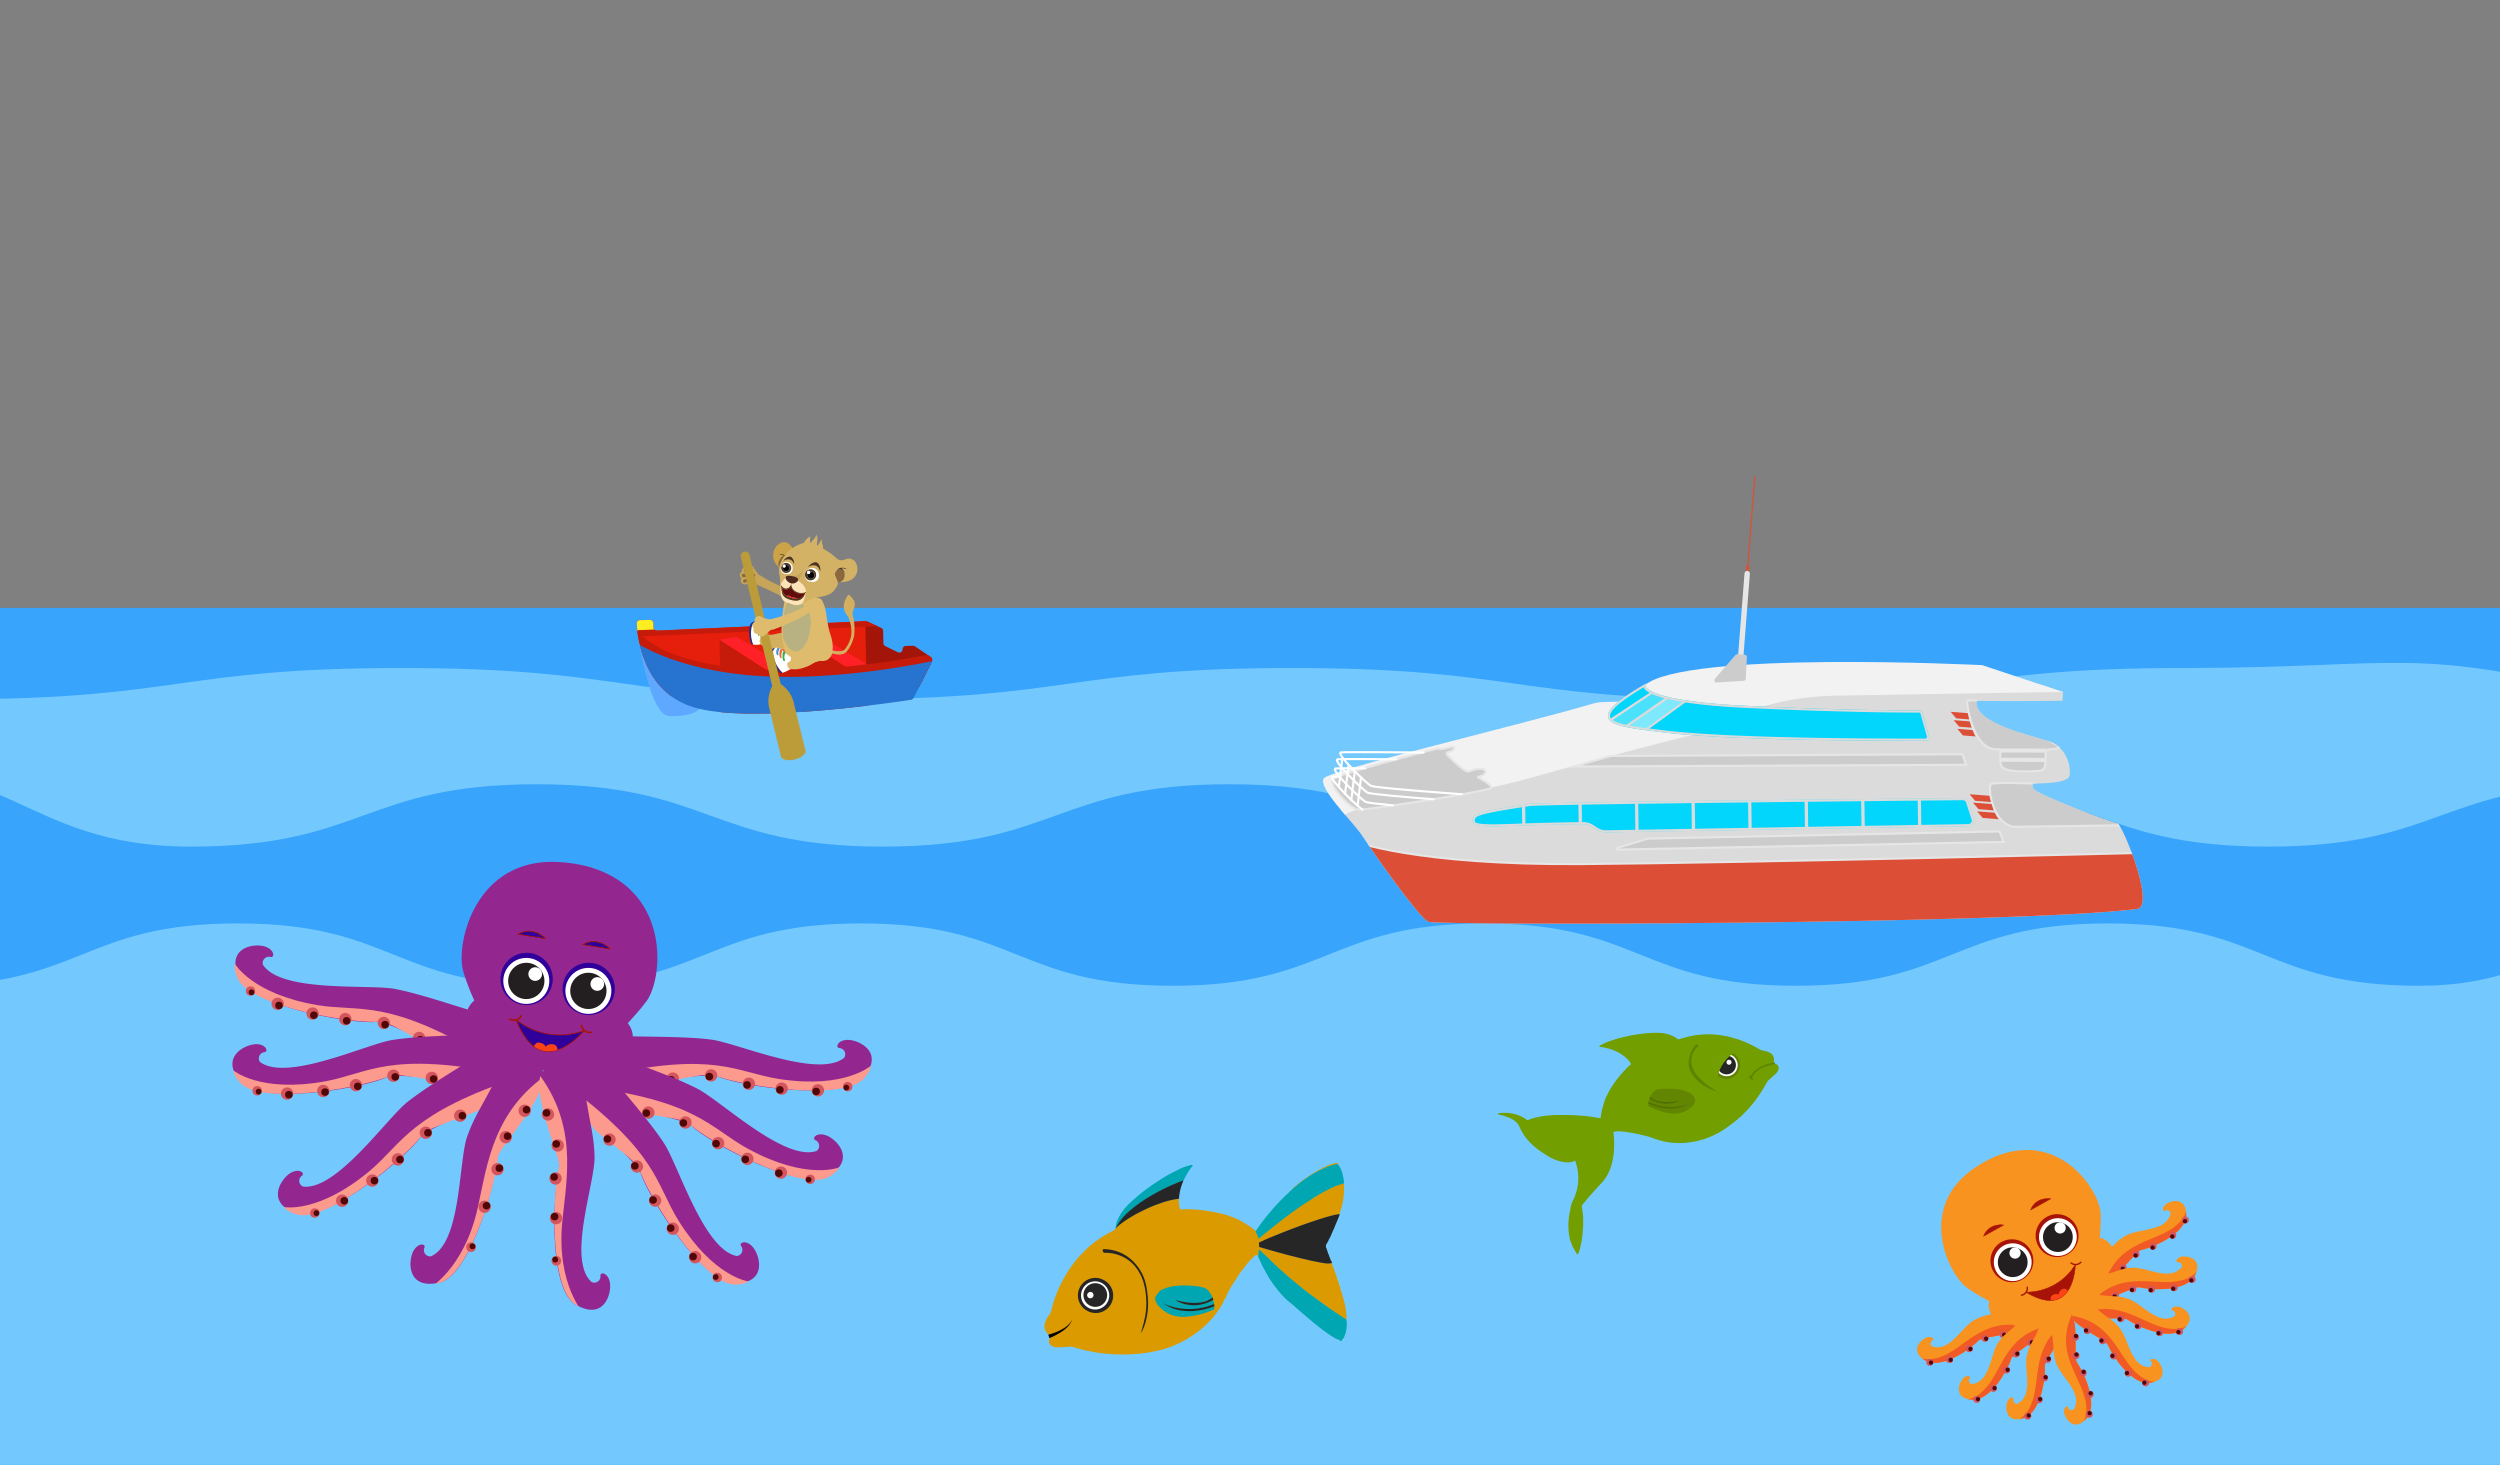 <svg id="Layer_1" data-name="Layer 1" xmlns="http://www.w3.org/2000/svg" xmlns:xlink="http://www.w3.org/1999/xlink" viewBox="0 0 1024 600"><rect x="0" y="0" width="1024" height="600" fill="#808080" stroke="none"/><defs><style>.cls-1,.cls-2,.cls-22,.cls-37,.cls-44,.cls-57{fill:none;}.cls-2,.cls-50,.cls-51,.cls-52{stroke:#dbdbdb;}.cls-2,.cls-42,.cls-43{stroke-miterlimit:10;}.cls-2,.cls-42,.cls-43,.cls-44,.cls-48,.cls-50,.cls-51,.cls-52,.cls-53{stroke-width:0.87px;}.cls-3{clip-path:url(#clip-path);}.cls-4{fill:#38a4fc;}.cls-5{fill:#73c9fe;}.cls-6{fill:#f7931e;}.cls-7{clip-path:url(#clip-path-2);}.cls-8{fill:#f15a24;}.cls-9{fill:#d4555e;}.cls-10{fill:#510706;}.cls-11{clip-path:url(#clip-path-3);}.cls-12{clip-path:url(#clip-path-4);}.cls-13{clip-path:url(#clip-path-5);}.cls-14{clip-path:url(#clip-path-6);}.cls-15{clip-path:url(#clip-path-7);}.cls-16{clip-path:url(#clip-path-8);}.cls-17{clip-path:url(#clip-path-9);}.cls-18,.cls-21{fill:#a81307;}.cls-19{fill:#fff;}.cls-20{fill:#231f20;}.cls-21,.cls-22,.cls-36,.cls-37{stroke:#a81307;}.cls-21,.cls-22,.cls-36,.cls-37,.cls-44,.cls-48,.cls-50,.cls-51,.cls-52,.cls-53,.cls-57{stroke-linecap:round;stroke-linejoin:round;}.cls-21{stroke-width:0.21px;}.cls-22{stroke-width:0.57px;}.cls-23{clip-path:url(#clip-path-10);}.cls-24{fill:#fa4316;}.cls-25{fill:#93278f;}.cls-26{clip-path:url(#clip-path-11);}.cls-27{fill:#fc9a8d;}.cls-28{clip-path:url(#clip-path-12);}.cls-29{clip-path:url(#clip-path-13);}.cls-30{clip-path:url(#clip-path-14);}.cls-31{clip-path:url(#clip-path-15);}.cls-32{clip-path:url(#clip-path-16);}.cls-33{clip-path:url(#clip-path-17);}.cls-34{clip-path:url(#clip-path-18);}.cls-35,.cls-36{fill:#2f009a;}.cls-36{stroke-width:0.35px;}.cls-37{stroke-width:0.69px;}.cls-38{clip-path:url(#clip-path-19);}.cls-39{clip-path:url(#clip-path-20);}.cls-40{fill:#dbdbdb;}.cls-41{fill:#f2f2f2;}.cls-42,.cls-45{fill:#dd4e36;}.cls-42,.cls-43,.cls-57{stroke:#e6e6e6;}.cls-43,.cls-47{fill:#ccc;}.cls-44{stroke:#fff;}.cls-46{fill:#e6e6e6;}.cls-48,.cls-50{fill:#03d6fc;}.cls-48{stroke:#03d6fc;}.cls-49{clip-path:url(#clip-path-21);}.cls-51,.cls-53{fill:#49e1fc;}.cls-52{fill:#7ee9fc;}.cls-53{stroke:#49e1fc;}.cls-54{clip-path:url(#clip-path-22);}.cls-55{clip-path:url(#clip-path-23);}.cls-56{clip-path:url(#clip-path-24);}.cls-57{stroke-width:1.67px;}.cls-58{fill:#5ea8ff;}.cls-59{clip-path:url(#clip-path-25);}.cls-60{fill:#e61e0c;}.cls-61{fill:#a31508;}.cls-62{fill:#fcee21;}.cls-63{fill:#c61a0a;}.cls-64{fill:#ff2127;}.cls-65{fill:#2674cf;}.cls-66{fill:#d3b05f;}.cls-67{fill:#2c2e7a;}.cls-68{fill:#2fb34c;}.cls-69{fill:#f16939;}.cls-70{fill:#4c90cd;}.cls-71{fill:#c6a459;}.cls-72{fill:#8b683d;}.cls-73{fill:#dfbc6d;}.cls-74{fill:#b8b282;}.cls-75{fill:#4c3422;}.cls-76{fill:#cca348;}.cls-77{clip-path:url(#clip-path-26);}.cls-78{fill:#d3b266;}.cls-79{fill:#040404;}.cls-80{fill:#fde3ba;}.cls-81{fill:#600b0c;}.cls-82{fill:#d42027;}.cls-83{fill:#4e2a21;}.cls-84{fill:#bc9c39;}.cls-85{fill:#729e00;}.cls-86{fill:#5f8400;}.cls-87{fill:#5f8300;}.cls-88{fill:#fefefe;}.cls-89{fill:#262626;}.cls-90{fill:#fdfdfd;}.cls-91{fill:#628602;}.cls-92{fill:#506f00;}.cls-93{fill:#739f00;}.cls-94{fill:#db9a00;}.cls-95{fill:#00a6b2;}.cls-96{fill:#da9b03;}.cls-97{fill:#2a2825;}.cls-98{fill:#d79d0b;}.cls-99{fill:#bda93c;}.cls-100{fill:#ae9f2b;}.cls-101{fill:#17595e;}</style><clipPath id="clip-path"><rect id="SVGID" class="cls-1" width="1024" height="600"/></clipPath><clipPath id="clip-path-2"><path id="SVGID-2" data-name="SVGID" class="cls-1" d="M889.1,497.06a1.44,1.44,0,0,0-2.21-1.14c-.9.65-1.61-1.3.46-2.79s8.34-2.88,8.13,4.65S882.07,510.92,877,512c-3.09.9-13.77,18-18.16,11.69,0,0-1.89-6.57,3-10.28"/></clipPath><clipPath id="clip-path-3"><path id="SVGID-3" data-name="SVGID" class="cls-1" d="M893.62,519.07a1.45,1.45,0,0,0-1.5-2c-1.1.2-.9-1.87,1.62-2.31s8.77,1,5.32,7.7-17.78,6.06-22.81,4.84c-3.16-.53-20.21,10.31-21.43,2.68,0,0,1.14-6.73,7.19-8"/></clipPath><clipPath id="clip-path-4"><path id="SVGID-4" data-name="SVGID" class="cls-1" d="M890.59,539.2a1.45,1.45,0,0,0-.67-2.4c-1.09-.21-.15-2.07,2.36-1.56s7.78,4.16,2.11,9.13-18.75-.9-23-3.88c-2.76-1.65-22.59,2.18-20.92-5.37,0,0,3.53-5.85,9.6-4.76"/></clipPath><clipPath id="clip-path-5"><path id="SVGID-5" data-name="SVGID" class="cls-1" d="M880.33,560a1.45,1.45,0,0,0,.71-2.39c-.81-.76,1-1.82,2.82-.06s4.38,7.66-3.05,8.85-15.41-10.73-17.42-15.5c-1.45-2.86-20.28-10.16-14.86-15.67,0,0,6.1-3.08,10.67,1.07"/></clipPath><clipPath id="clip-path-6"><path id="SVGID-6" data-name="SVGID" class="cls-1" d="M791.36,551.48a1.45,1.45,0,0,1,.19-2.49c1-.41-.25-2-2.61-1.07s-6.84,5.57-.33,9.36,18.23-4.48,21.82-8.21c2.38-2.15,22.58-2.2,19.5-9.28,0,0-4.59-5.07-10.34-2.84"/></clipPath><clipPath id="clip-path-7"><path id="SVGID-7" data-name="SVGID" class="cls-1" d="M807.68,566.91a1.44,1.44,0,0,1-.9-2.32c.75-.83-1.11-1.75-2.82.16s-3.76,8,3.75,8.58,14.51-11.92,16.13-16.84c1.22-3,19.41-11.74,13.57-16.8,0,0-6.33-2.58-10.55,1.91"/></clipPath><clipPath id="clip-path-8"><path id="SVGID-8" data-name="SVGID" class="cls-1" d="M826.39,574.94a1.45,1.45,0,0,1-1.69-1.83c.4-1.05-1.67-1.21-2.56,1.18s-.57,8.81,6.64,6.61,9.12-16.42,8.82-21.58c0-3.21,13.74-18.05,6.45-20.61,0,0-6.83-.08-9.11,5.65"/></clipPath><clipPath id="clip-path-9"><path id="SVGID-9" data-name="SVGID" class="cls-1" d="M849.49,577.18a1.45,1.45,0,0,1-2.41-.65c-.22-1.09-2.06-.14-1.54,2.37s4.2,7.75,9.13,2.06-1-18.75-4-23c-1.67-2.74,2.05-22.59-5.49-20.88,0,0-5.83,3.56-4.71,9.63"/></clipPath><clipPath id="clip-path-10"><path id="SVGID-10" data-name="SVGID" class="cls-1" d="M829.83,529.27A23.56,23.56,0,0,0,850.06,518S849.71,541.18,829.83,529.27Z"/></clipPath><clipPath id="clip-path-11"><path id="SVGID-11" data-name="SVGID" class="cls-1" d="M107.3,395.38a2.55,2.55,0,0,1,3-3.23c1.88.55,1.88-3.11-2.45-4.33s-15.54.26-10.65,12.6,49.8,19.29,58.83,18c5.64-.38,46.72,29.68,50.17,16.51,0,0-1.76-17.51-12.15-20.69"/></clipPath><clipPath id="clip-path-12"><path id="SVGID-12" data-name="SVGID" class="cls-1" d="M106.21,435.26a2.54,2.54,0,0,1,1.71-4c2-.12.72-3.57-3.77-3.25s-14.53,5.5-5.76,15.46,53.39,1.32,61.46-2.93c5.18-2.26,54,12.14,52.8-1.42,0,0-7.58-15.89-18.43-15.37"/></clipPath><clipPath id="clip-path-13"><path id="SVGID-13" data-name="SVGID" class="cls-1" d="M124,486.42a2.54,2.54,0,0,1-.51-4.36c1.65-1.07-1.13-3.46-4.88-1s-9.92,12,2.62,16.29,47.08-25.21,52-32.89c3.38-4.52,53-16.11,45.21-27.3,0,0-14.44-10.08-23.61-4.27"/></clipPath><clipPath id="clip-path-14"><path id="SVGID-14" data-name="SVGID" class="cls-1" d="M346,433.6a2.53,2.53,0,0,0-1.81-4c-2-.07-.82-3.55,3.67-3.36s14.68,5.11,6.19,15.3-53.34,2.78-61.52-1.24c-5.24-2.12-53.65,13.61-52.82,0,0,0,7.14-16.1,18-15.87"/></clipPath><clipPath id="clip-path-15"><path id="SVGID-15" data-name="SVGID" class="cls-1" d="M334.63,471.83a2.54,2.54,0,0,0-.36-4.37c-1.82-.73.43-3.62,4.59-1.92s12.09,9.77.65,16.49-51.13-15.42-57.48-22c-4.21-3.76-55.08-5.33-49.71-17.83,0,0,12.16-12.73,22.3-8.85"/></clipPath><clipPath id="clip-path-16"><path id="SVGID-16" data-name="SVGID" class="cls-1" d="M301.77,514.88a2.54,2.54,0,0,0,1.84-4c-1.22-1.53,2.16-2.94,4.94.6S314.24,526,301,526.16s-36.86-38.65-39.14-47.48c-1.81-5.36-45.27-31.84-34.43-40.05,0,0,16.86-5.07,23.77,3.31"/></clipPath><clipPath id="clip-path-17"><path id="SVGID-17" data-name="SVGID" class="cls-1" d="M176.35,514.71a2.54,2.54,0,0,1-2.69-3.47c.85-1.77-2.76-2.37-4.68,1.7s-2.31,15.37,10.66,12.59,24.05-42.68,24.3-51.8c1.34-5.32,28.61-33,15.24-38.91,0,0-12-1.17-16.83,8.54"/></clipPath><clipPath id="clip-path-18"><path id="SVGID-18" data-name="SVGID" class="cls-1" d="M242.43,525.29a2.54,2.54,0,0,0,3.64-2.46c-.26-1.94,3.36-1.39,3.91,3.08s-2.6,15.32-14,8.63-9.53-48.06-6.92-56.79c.39-5.48-16.9-40.25-2.33-41.73,0,0,11.74,2.62,13.32,13.37"/></clipPath><clipPath id="clip-path-19"><path id="SVGID-19" data-name="SVGID" class="cls-1" d="M211.43,417.67a28.7,28.7,0,0,0,27.85,4.45S221.49,444,211.43,417.67Z"/></clipPath><clipPath id="clip-path-20"><path id="SVGID-20" data-name="SVGID" class="cls-1" d="M811.92,272.44s-122.55-6.17-138.35,8.38c-.74.67.8,4.78-3.47,6.16-2.34.76-13.68.1-16.83,1-34.87,10.17-109.63,27.57-111.17,31-1.94,4.25,12.21,17.77,15.79,23.25s23.36,33.86,27.25,35.36,239.27,1.13,290.21-5.29c7.68-1-6.07-34.9-8.06-35S833,324.93,832.78,322.91l-.24-2s14,.29,15-2.83-.68-11.66-7.69-14.21-31.45-7.27-30.31-16.78c12.8.2,35.23-.05,35.23-.05l.28-3.58Z"/></clipPath><clipPath id="clip-path-21"><path id="SVGID-21" data-name="SVGID" class="cls-2" d="M673.57,280.82s-2,6.72,43.15,8.79c40.28,1.84,64.52,1.85,69.26,1.83a1.11,1.11,0,0,1,1.09.82l2.62,9.25a1.14,1.14,0,0,1-1.08,1.45c-10.81,0-77.7.2-107-3.37C659.11,296.85,648.4,295.71,673.57,280.82Z"/></clipPath><clipPath id="clip-path-22"><path id="SVGID-22" data-name="SVGID" class="cls-2" d="M603.64,336.54c0-2.74,0-3.3,22.73-6.8,5-.77,161.31-2.26,177.59-2.42a1.86,1.86,0,0,1,1.79,1.3l2.24,6.91a1.88,1.88,0,0,1-1.75,2.45L658,340.52a7.31,7.31,0,0,1-4.29-1.31l-1.06-.74a7.26,7.26,0,0,0-4.25-1.31c-4.57.06-15.1.23-24.81.58C613.12,338.13,603.62,338.59,603.64,336.54Z"/></clipPath><clipPath id="clip-path-23"><path id="SVGID-23" data-name="SVGID" class="cls-1" d="M805.65,290.33s1.43,8.88,4.2,12.29l-7.08-.56-5.25-11.46Z"/></clipPath><clipPath id="clip-path-24"><path id="SVGID-24" data-name="SVGID" class="cls-1" d="M814.74,325.46s1.61,8.11,4.28,10.34l-8.85-.69-4.43-10.31Z"/></clipPath><clipPath id="clip-path-25"><path id="SVGID-25" data-name="SVGID" class="cls-1" d="M369.68,265.93h0a1.33,1.33,0,0,1,1.3-1.36l3-.07a1.37,1.37,0,0,1,.77.23l6.56,4.44a1.33,1.33,0,0,1,.45,1.69l-7.56,15.05a1.31,1.31,0,0,1-1,.72c-7,1.07-66.09,9.93-88.83,3.15-21-6.27-23.3-28.66-23.54-34.4a1.33,1.33,0,0,1,1.29-1.38l4.11-.09a1.31,1.31,0,0,1,1.35,1.29l.05,1.82a1.32,1.32,0,0,0,1.38,1.3l85.55-3.88a1.28,1.28,0,0,1,.61.12l5.78,2.62a1.35,1.35,0,0,1,.78,1.18l.11,5.11a1.34,1.34,0,0,0,.74,1.16l5.16,2.52A1.33,1.33,0,0,0,369.68,265.93Z"/></clipPath><clipPath id="clip-path-26"><path id="SVGID-26" data-name="SVGID" class="cls-1" d="M324.67,224.48a3.73,3.73,0,0,1-.64.73,21.41,21.41,0,0,0-1.76,2.48,18.13,18.13,0,0,1-1.8,2.38,4.62,4.62,0,0,0-1.09,2.06c0,.16,0,.34-.18.44-1.51-1.43-2.65-3.08-2.52-5.26a5.55,5.55,0,0,1,2.9-4.81,3.13,3.13,0,0,1,4,.72C324,223.63,324.31,224.06,324.67,224.48Z"/></clipPath></defs><title>20_bobbing_togethe</title><g class="cls-3"><rect class="cls-4" x="-26" y="249" width="1098" height="322"/><path class="cls-5" d="M1077.85,608.19c-88.41,22.3-92.74-12.57-183.93-12.57s-91.18,12.76-182.36,12.76-91.18-12.76-182.37-12.76S438,608.38,346.83,608.38s-91.19-12.76-182.37-12.76S73.27,608.38-17.92,608.38s-92.39,9.73-180.81-12.57c-22.3-5.62-7.94-16.81-7.94-39.81s12.76-23,12.76-46-12.76-23-12.76-46,12.76-23,12.76-46-12.76-23-12.76-46,12.76-23,12.76-46-30.25-46.56-7.94-52.19c88.41-22.3,92.74,12.57,183.93,12.57s91.18-12.76,182.36-12.76,91.18,12.76,182.37,12.76S438,273.62,529.17,273.62s91.19,12.76,182.37,12.76,91.19-12.76,182.38-12.76,92.39-9.73,180.81,12.57c22.3,5.62,7.94,16.81,7.94,39.81s-12.76,23-12.76,46,12.76,23,12.76,46-12.76,23-12.76,46,12.76,23,12.76,46-18.3,25.33-12.56,47.6C1077.41,585.9,1100.16,602.56,1077.85,608.19Z"/><path class="cls-4" d="M1215.78,668.38c-68.77,17.35-74-25.15-145-25.15S999.9,668.77,929,668.77s-70.92-25.54-141.84-25.54-70.92,25.54-141.84,25.54-70.92-25.54-141.84-25.54-70.92,25.54-141.85,25.54-70.92-25.54-141.84-25.54-70.92,25.54-141.85,25.54S8,661-60.8,643.62c-17.35-4.37-15.89-5.51-15.89-23.4s25.53-17.88,25.53-35.77-25.53-17.89-25.53-35.77,25.53-17.89,25.53-35.78S-76.69,495-76.69,477.12s25.53-17.89,25.53-35.78-25.53-17.88-25.53-35.77,25.53-17.9,25.53-35.79S-84.4,326-67,321.62c68.77-17.35,74,25.15,145,25.15s70.91-25.54,141.83-25.54,70.92,25.54,141.84,25.54,70.92-25.54,141.84-25.54,70.92,25.54,141.84,25.54,70.93-25.54,141.85-25.54S858,346.77,929,346.77s70.92-25.54,141.85-25.54,70,7.8,138.73,25.15c17.34,4.37,15.88,5.51,15.88,23.4s-25.53,17.88-25.53,35.77,25.53,17.89,25.53,35.77-25.53,17.89-25.53,35.78,25.53,17.89,25.53,35.78-25.53,17.89-25.53,35.78,25.53,17.88,25.53,35.77-29.58,21.64-25.13,39C1206.88,649,1233.13,664,1215.78,668.38Z"/><path class="cls-5" d="M1121.77,725.38c-61.89,15.61-67-25.15-130.78-25.15s-63.83,25.54-127.66,25.54-63.83-25.54-127.65-25.54S671.85,725.77,608,725.77s-63.83-25.54-127.66-25.54-63.83,25.54-127.65,25.54-63.83-25.54-127.66-25.54-63.83,25.54-127.66,25.54S33.56,700.23-30.28,700.23-99.17,741-161.06,725.38c-15.61-3.94,15.89-28.48,15.89-44.58s-25.54-16.1-25.54-32.2,25.54-16.1,25.54-32.19-25.54-16.1-25.54-32.2,25.54-16.1,25.54-32.2-25.54-16.1-25.54-32.2,25.54-16.1,25.54-32.2-25.54-16.1-25.54-32.2,25.54-16.1,25.54-32.21-31.51-40.64-15.89-44.58c61.89-15.61,67,25.15,130.78,25.15s63.83-25.54,127.65-25.54S161.2,403.77,225,403.77s63.83-25.54,127.65-25.54,63.83,25.54,127.66,25.54S544.17,378.23,608,378.23s63.83,25.54,127.66,25.54,63.83-25.54,127.66-25.54S927.15,403.77,991,403.77s68.89-40.76,130.79-25.15c15.61,3.94-15.89,28.48-15.89,44.58s25.53,16.1,25.53,32.2-25.53,16.1-25.53,32.19,25.53,16.1,25.53,32.2-25.53,16.1-25.53,32.2,25.53,16.1,25.53,32.2-25.53,16.1-25.53,32.2,25.53,16.1,25.53,32.2-29.14,19.79-25.13,35.38C1112.36,707.6,1137.38,721.44,1121.77,725.38Z"/></g><path class="cls-6" d="M858.85,523.69s-1.89-6.57,3-10.28,4.28-4.56,8.78-7.23c5.26-3.12,16.65-1.51,18.44-9.12a1.44,1.44,0,0,0-2.21-1.14c-.9.65-1.61-1.3.46-2.79s8.34-2.88,8.13,4.65S882.07,510.92,877,512C873.92,512.9,863.24,530,858.85,523.69Z"/><g class="cls-7"><path class="cls-8" d="M895.27,491.53s2.84,6.11-5.83,11.85-23.59,5.92-28,24.56c0,0,14.77-11.14,15.29-12S903.45,506.42,895.27,491.53Z"/></g><circle class="cls-9" cx="895.13" cy="499.73" r="1.44"/><circle class="cls-10" cx="894.97" cy="500.2" r="0.88"/><circle class="cls-9" cx="889.91" cy="506.01" r="1.44"/><circle class="cls-10" cx="889.76" cy="506.48" r="0.88"/><circle class="cls-9" cx="881.87" cy="510.53" r="1.44"/><circle class="cls-10" cx="881.71" cy="511" r="0.88"/><circle class="cls-9" cx="874.9" cy="513.77" r="1.44"/><circle class="cls-10" cx="874.74" cy="514.24" r="0.88"/><circle class="cls-9" cx="869.65" cy="519.23" r="1.44"/><circle class="cls-10" cx="869.5" cy="519.69" r="0.88"/><path class="cls-6" d="M854.82,530s1.14-6.73,7.19-8,5.82-2.26,11-2.72c6.1-.54,15.67,5.84,20.58-.25a1.45,1.45,0,0,0-1.5-2c-1.1.2-.9-1.87,1.62-2.31s8.77,1,5.32,7.7-17.78,6.06-22.81,4.84C873.09,526.78,856,537.62,854.82,530Z"/><g class="cls-11"><path class="cls-8" d="M901.57,516.75s-.08,6.74-10.39,8.16-23.82-4.86-35.87,10c0,0,18.14-3.65,19-4.22S902.51,533.72,901.57,516.75Z"/></g><circle class="cls-9" cx="897.9" cy="524.08" r="1.44"/><circle class="cls-10" cx="897.56" cy="524.43" r="0.88"/><circle class="cls-9" cx="890.48" cy="527.49" r="1.44"/><circle class="cls-10" cx="890.14" cy="527.84" r="0.88"/><circle class="cls-9" cx="881.27" cy="528.09" r="1.44"/><circle class="cls-10" cx="880.93" cy="528.44" r="0.88"/><circle class="cls-9" cx="873.58" cy="528" r="1.44"/><circle class="cls-10" cx="873.24" cy="528.35" r="0.88"/><circle class="cls-9" cx="866.49" cy="530.64" r="1.44"/><circle class="cls-10" cx="866.15" cy="531" r="0.88"/><path class="cls-6" d="M850.49,535.12s3.53-5.85,9.6-4.76,6.25,0,11.26,1.52c5.88,1.74,12.44,11.18,19.24,7.32a1.45,1.45,0,0,0-.67-2.4c-1.09-.21-.15-2.07,2.36-1.56s7.78,4.16,2.11,9.13-18.75-.9-23-3.88C868.65,538.84,848.82,542.67,850.49,535.12Z"/><g class="cls-12"><path class="cls-8" d="M898.83,540s-2.54,6.23-12.65,3.77-20.38-13.27-37-3.83c0,0,18.21,3.26,19.21,3S893.48,556.09,898.83,540Z"/></g><circle class="cls-9" cx="892.73" cy="545.43" r="1.44"/><circle class="cls-10" cx="892.28" cy="545.64" r="0.88"/><circle class="cls-9" cx="884.57" cy="545.88" r="1.44"/><circle class="cls-10" cx="884.13" cy="546.08" r="0.88"/><circle class="cls-9" cx="875.79" cy="543.06" r="1.44"/><circle class="cls-10" cx="875.34" cy="543.26" r="0.88"/><circle class="cls-9" cx="868.67" cy="540.15" r="1.44"/><circle class="cls-10" cx="868.23" cy="540.36" r="0.88"/><circle class="cls-9" cx="861.11" cy="540.01" r="1.44"/><circle class="cls-10" cx="860.66" cy="540.22" r="0.88"/><path class="cls-6" d="M848.53,535.24s6.1-3.08,10.67,1.07,5.27,3.36,8.73,7.28c4.05,4.59,4.58,16.08,12.4,16.42a1.45,1.45,0,0,0,.71-2.39c-.81-.76,1-1.82,2.82-.06s4.38,7.66-3.05,8.85-15.41-10.73-17.42-15.5C861.94,548.05,843.11,540.75,848.53,535.24Z"/><g class="cls-13"><path class="cls-8" d="M886.91,565.05s-5.48,3.92-12.73-3.53S864,539.45,844.83,538.57c0,0,13.7,12.44,14.66,12.79S873.8,575.86,886.91,565.05Z"/></g><circle class="cls-9" cx="878.83" cy="566.43" r="1.44"/><circle class="cls-10" cx="878.34" cy="566.36" r="0.88"/><circle class="cls-9" cx="871.69" cy="562.47" r="1.44"/><circle class="cls-10" cx="871.2" cy="562.41" r="0.88"/><circle class="cls-9" cx="865.74" cy="555.41" r="1.44"/><circle class="cls-10" cx="865.26" cy="555.35" r="0.88"/><circle class="cls-9" cx="861.26" cy="549.17" r="1.44"/><circle class="cls-10" cx="860.77" cy="549.1" r="0.88"/><circle class="cls-9" cx="854.93" cy="545.03" r="1.44"/><circle class="cls-10" cx="854.44" cy="544.96" r="0.88"/><path class="cls-6" d="M829.93,539.79s-4.59-5.07-10.34-2.84-6.13,1.24-10.76,3.66c-5.44,2.83-10.06,13.35-17.47,10.87a1.45,1.45,0,0,1,.19-2.49c1-.41-.25-2-2.61-1.07s-6.84,5.57-.33,9.36,18.23-4.48,21.82-8.21C812.81,546.92,833,546.87,829.93,539.79Z"/><g class="cls-14"><path class="cls-8" d="M783.41,553.81s3.69,5.64,13.14,1.28,17.46-16.93,35.63-10.87c0,0-17.25,6.69-18.27,6.67S791.76,568.61,783.41,553.81Z"/></g><circle class="cls-9" cx="790.45" cy="558" r="1.44"/><circle class="cls-10" cx="790.93" cy="558.12" r="0.88"/><circle class="cls-9" cx="798.54" cy="556.88" r="1.44"/><circle class="cls-10" cx="799.01" cy="557" r="0.88"/><circle class="cls-9" cx="806.62" cy="552.43" r="1.44"/><circle class="cls-10" cx="807.1" cy="552.54" r="0.88"/><circle class="cls-9" cx="813.05" cy="548.21" r="1.44"/><circle class="cls-10" cx="813.52" cy="548.33" r="0.88"/><circle class="cls-9" cx="820.44" cy="546.62" r="1.44"/><circle class="cls-10" cx="820.92" cy="546.74" r="0.88"/><path class="cls-6" d="M837.41,539.69s-6.33-2.58-10.55,1.91-5,3.77-8.13,7.95c-3.67,4.9-3.29,16.4-11.05,17.36a1.44,1.44,0,0,1-.9-2.32c.75-.83-1.11-1.75-2.82.16s-3.76,8,3.75,8.58,14.51-11.92,16.13-16.84C825.06,553.52,843.25,544.75,837.41,539.69Z"/><g class="cls-15"><path class="cls-8" d="M801.52,572.45s5.77,3.48,12.41-4.53,8.42-22.81,27.43-25.21c0,0-12.67,13.5-13.6,13.92S815.45,582.18,801.52,572.45Z"/></g><circle class="cls-9" cx="809.69" cy="573.19" r="1.44"/><circle class="cls-10" cx="810.17" cy="573.08" r="0.88"/><circle class="cls-9" cx="816.49" cy="568.67" r="1.44"/><circle class="cls-10" cx="816.97" cy="568.57" r="0.88"/><circle class="cls-9" cx="821.85" cy="561.16" r="1.44"/><circle class="cls-10" cx="822.33" cy="561.06" r="0.88"/><circle class="cls-9" cx="825.83" cy="554.58" r="1.44"/><circle class="cls-10" cx="826.31" cy="554.48" r="0.88"/><circle class="cls-9" cx="831.81" cy="549.95" r="1.44"/><circle class="cls-10" cx="832.29" cy="549.85" r="0.88"/><path class="cls-6" d="M844.05,538.71s-6.83-.08-9.11,5.65-3.25,5.33-4.64,10.38c-1.62,5.9,3,16.45-3.91,20.2a1.45,1.45,0,0,1-1.69-1.83c.4-1.05-1.67-1.21-2.56,1.18s-.57,8.81,6.64,6.61,9.12-16.42,8.82-21.58C837.64,556.11,851.34,541.27,844.05,538.71Z"/><g class="cls-16"><path class="cls-8" d="M822.7,582.35s6.64,1.12,9.88-8.77-.55-24.3,16.26-33.51c0,0-6.83,17.2-7.54,17.94S839.22,586.3,822.7,582.35Z"/></g><circle class="cls-9" cx="830.56" cy="580.04" r="1.44"/><circle class="cls-10" cx="830.97" cy="579.77" r="0.88"/><circle class="cls-9" cx="835.24" cy="573.35" r="1.44"/><circle class="cls-10" cx="835.65" cy="573.07" r="0.88"/><circle class="cls-9" cx="837.47" cy="564.39" r="1.44"/><circle class="cls-10" cx="837.88" cy="564.12" r="0.88"/><circle class="cls-9" cx="838.75" cy="556.81" r="1.44"/><circle class="cls-10" cx="839.16" cy="556.54" r="0.88"/><circle class="cls-9" cx="842.61" cy="550.31" r="1.44"/><circle class="cls-10" cx="843.02" cy="550.04" r="0.88"/><path class="cls-6" d="M845.18,537.11s-5.83,3.56-4.71,9.63.08,6.25,1.59,11.25c1.77,5.87,11.25,12.37,7.43,19.19a1.45,1.45,0,0,1-2.41-.65c-.22-1.09-2.06-.14-1.54,2.37s4.2,7.75,9.13,2.06-1-18.75-4-23C849,555.25,852.72,535.4,845.18,537.11Z"/><g class="cls-17"><path class="cls-8" d="M850.3,585.43s6.22-2.59,3.7-12.68-13.38-20.3-4-37c0,0,3.36,18.19,3.15,19.2S866.39,580,850.3,585.43Z"/></g><circle class="cls-9" cx="855.73" cy="579.28" r="1.44"/><circle class="cls-10" cx="855.93" cy="578.84" r="0.88"/><circle class="cls-9" cx="856.13" cy="571.13" r="1.44"/><circle class="cls-10" cx="856.33" cy="570.68" r="0.88"/><circle class="cls-9" cx="853.26" cy="562.36" r="1.44"/><circle class="cls-10" cx="853.46" cy="561.91" r="0.88"/><circle class="cls-9" cx="850.31" cy="555.26" r="1.44"/><circle class="cls-10" cx="850.52" cy="554.82" r="0.88"/><circle class="cls-9" cx="850.13" cy="547.7" r="1.44"/><circle class="cls-10" cx="850.33" cy="547.25" r="0.88"/><path class="cls-6" d="M816.65,474a46.83,46.83,0,0,0-7.48,4.16c-24.45,16.14-11.18,44-3.18,49.52a78.84,78.84,0,0,0,8.78,5.24,7.44,7.44,0,0,0,9.13,8.85c3.12,4.42,13.86.35,21-3.28.64-.32,1.37-.71,2.16-1.15s1.5-.85,2.11-1.23c6.76-4.08,15.76-11,13.89-15.94a7.44,7.44,0,0,0-3-13.17,95.55,95.55,0,0,0,.37-9.62C860.17,487.66,843.61,462.49,816.65,474Z"/><circle class="cls-18" cx="824.1" cy="516.33" r="8.79" transform="translate(-136.54 364.97) rotate(-23.11)"/><circle class="cls-19" cx="824.43" cy="516.92" r="7.74" transform="translate(-136.75 365.15) rotate(-23.11)"/><circle class="cls-20" cx="824.43" cy="516.92" r="6.11" transform="translate(-136.75 365.15) rotate(-23.11)"/><circle class="cls-19" cx="825.36" cy="513.25" r="2.3"/><circle class="cls-18" cx="842.59" cy="506.04" r="8.79" transform="translate(-131.01 371.4) rotate(-23.11)"/><circle class="cls-19" cx="842.92" cy="506.63" r="7.74" transform="translate(-131.22 371.58) rotate(-23.11)"/><circle class="cls-20" cx="842.92" cy="506.63" r="6.11" transform="translate(-131.22 371.58) rotate(-23.11)"/><circle class="cls-19" cx="843.84" cy="502.96" r="2.3"/><path class="cls-21" d="M829.83,529.27A23.56,23.56,0,0,0,850.06,518S849.71,541.18,829.83,529.27Z"/><path class="cls-22" d="M828,530.51a2.89,2.89,0,0,0,2.37-3.26"/><path class="cls-22" d="M852.32,517a2.9,2.9,0,0,1-4,.3"/><g class="cls-23"><path class="cls-24" d="M840.56,533.77s-1.53-2.36.2-3.32,2.53-.12,2.53-.12-.37-1.27,1.52-2.32,3.61,2.7,3.61,2.7Z"/></g><path class="cls-21" d="M812.47,506.33l8.26-4.59S814.76,500.73,812.47,506.33Z"/><path class="cls-21" d="M831.74,495.61,840,491S834,490,831.74,495.61Z"/><path class="cls-25" d="M205.25,429.45s-.83-12-11.22-15.18-23.27-7.5-32.32-9.21c-10.6-2-46.48,1.64-54-9.88a2.53,2.53,0,0,1,3-3.22c1.89.54,1.89-3.12-2.44-4.34s-15.54.27-10.65,12.6,48.12,19.57,57.15,18.3C160.35,418.14,201.8,442.61,205.25,429.45Z"/><g class="cls-26"><path class="cls-27" d="M96.25,394.79s7,12.41,33.82,16.91c18.08,3,28.61-3.09,70.41,22.08,0,0-28.1-5.27-29.5-6.41S91.69,424.36,96.25,394.79Z"/></g><circle class="cls-9" cx="113.73" cy="411.15" r="2.53"/><circle class="cls-10" cx="114.27" cy="411.83" r="1.55"/><circle class="cls-9" cx="102.6" cy="405.93" r="1.93"/><circle class="cls-10" cx="103.01" cy="406.45" r="1.18"/><circle class="cls-9" cx="128.04" cy="415.15" r="2.53"/><circle class="cls-10" cx="128.57" cy="415.83" r="1.55"/><circle class="cls-9" cx="141.44" cy="417.44" r="2.53"/><circle class="cls-10" cx="141.97" cy="418.12" r="1.55"/><circle class="cls-9" cx="157.2" cy="419" r="2.53"/><circle class="cls-10" cx="157.73" cy="419.68" r="1.55"/><circle class="cls-9" cx="171.67" cy="425.15" r="2.53"/><circle class="cls-10" cx="172.2" cy="425.83" r="1.55"/><path class="cls-25" d="M209.91,434.21s-4.84-11-15.69-10.5-24.43.82-33.53,2.27c-10.65,1.7-43.18,17.25-54.19,9a2.54,2.54,0,0,1,1.71-4c2-.13.72-3.58-3.77-3.26s-14.54,5.51-5.76,15.46,51.9,2.14,60-2.1C163.83,438.75,211.12,447.76,209.91,434.21Z"/><g class="cls-28"><path class="cls-27" d="M95.61,438.44s10.82,9.31,37.55,4.48c18-3.26,25.88-12.57,73.73-3,0,0-28.23,4.55-29.93,3.95S101.31,467.82,95.61,438.44Z"/></g><circle class="cls-9" cx="117.6" cy="447.93" r="2.53"/><circle class="cls-10" cx="118.33" cy="448.39" r="1.55"/><circle class="cls-9" cx="105.36" cy="446.78" r="1.93"/><circle class="cls-10" cx="105.92" cy="447.13" r="1.18"/><circle class="cls-9" cx="132.41" cy="446.85" r="2.53"/><circle class="cls-10" cx="133.15" cy="447.31" r="1.55"/><circle class="cls-9" cx="145.8" cy="444.48" r="2.53"/><circle class="cls-10" cx="146.53" cy="444.94" r="1.55"/><circle class="cls-9" cx="161.15" cy="440.62" r="2.53"/><circle class="cls-10" cx="161.89" cy="441.08" r="1.55"/><circle class="cls-9" cx="176.86" cy="441.51" r="2.53"/><circle class="cls-10" cx="177.59" cy="441.97" r="1.55"/><path class="cls-25" d="M213.65,434.3s-9.65-7.19-18.82-1.38S174,445.7,166.78,451.45c-8.42,6.74-29,36.33-42.69,34.56a2.54,2.54,0,0,1-.51-4.36c1.64-1.08-1.14-3.46-4.88-1s-9.93,12,2.62,16.29,46.19-23.77,51.11-31.45C175.82,461,221.39,445.49,213.65,434.3Z"/><g class="cls-29"><path class="cls-27" d="M116.34,494.42s14,2.75,34.87-14.64c14.07-11.74,16.29-23.72,62.62-39,0,0-22.31,17.89-24.08,18.21S135.81,517.15,116.34,494.42Z"/></g><circle class="cls-9" cx="140.15" cy="491.82" r="2.53"/><circle class="cls-10" cx="141.01" cy="491.85" r="1.55"/><circle class="cls-9" cx="128.94" cy="496.86" r="1.93"/><circle class="cls-10" cx="129.6" cy="496.89" r="1.18"/><circle class="cls-9" cx="152.5" cy="483.56" r="2.53"/><circle class="cls-10" cx="153.36" cy="483.6" r="1.55"/><circle class="cls-9" cx="162.97" cy="474.89" r="2.53"/><circle class="cls-10" cx="163.83" cy="474.93" r="1.55"/><circle class="cls-9" cx="174.42" cy="463.95" r="2.53"/><circle class="cls-10" cx="175.28" cy="463.99" r="1.55"/><circle class="cls-9" cx="188.51" cy="456.98" r="2.53"/><circle class="cls-10" cx="189.38" cy="457.01" r="1.55"/><path class="cls-25" d="M242.35,435.39s4.54-11.15,15.4-10.92,24.45.14,33.58,1.35c10.7,1.4,43.64,16.06,54.42,7.48a2.55,2.55,0,0,0-1.82-4c-2-.07-.82-3.55,3.68-3.35s14.68,5.1,6.18,15.29-51.83,3.57-60-.46C288.54,438.66,241.52,449,242.35,435.39Z"/><g class="cls-30"><path class="cls-27" d="M356.73,436.49s-10.57,9.6-37.41,5.5c-18.12-2.76-26.22-11.86-73.79-1,0,0,28.35,3.77,30,3.12S351.83,466,356.73,436.49Z"/></g><circle class="cls-9" cx="335.01" cy="446.58" r="2.53"/><circle class="cls-10" cx="334.29" cy="447.06" r="1.55"/><circle class="cls-9" cx="347.21" cy="445.09" r="1.93"/><circle class="cls-10" cx="346.66" cy="445.46" r="1.18"/><circle class="cls-9" cx="320.17" cy="445.91" r="2.53"/><circle class="cls-10" cx="319.45" cy="446.39" r="1.55"/><circle class="cls-9" cx="306.73" cy="443.9" r="2.53"/><circle class="cls-10" cx="306.01" cy="444.38" r="1.55"/><circle class="cls-9" cx="291.27" cy="440.47" r="2.53"/><circle class="cls-10" cx="290.55" cy="440.95" r="1.55"/><circle class="cls-9" cx="275.6" cy="441.79" r="2.53"/><circle class="cls-10" cx="274.88" cy="442.27" r="1.55"/><path class="cls-25" d="M236.44,438.45s8-8.95,18.18-5.07,23,8.4,31.15,12.62c9.59,4.94,35.64,29.88,48.68,25.44a2.54,2.54,0,0,0-.36-4.37c-1.82-.73.43-3.62,4.6-1.91s12.09,9.76.65,16.48-50-14.17-56.33-20.72C278.8,457.15,231.06,451,236.44,438.45Z"/><g class="cls-31"><path class="cls-27" d="M343.71,478.16s-13.19,5.46-37.07-7.47c-16.12-8.72-20.66-20-69.1-25.89,0,0,25.4,13.13,27.2,13.09S329.12,504.29,343.71,478.16Z"/></g><circle class="cls-9" cx="319.86" cy="480.31" r="2.53"/><circle class="cls-10" cx="319.02" cy="480.52" r="1.55"/><circle class="cls-9" cx="331.84" cy="483.04" r="1.93"/><circle class="cls-10" cx="331.2" cy="483.2" r="1.18"/><circle class="cls-9" cx="306.12" cy="474.66" r="2.53"/><circle class="cls-10" cx="305.28" cy="474.87" r="1.55"/><circle class="cls-9" cx="294.15" cy="468.23" r="2.53"/><circle class="cls-10" cx="293.31" cy="468.44" r="1.55"/><circle class="cls-9" cx="280.76" cy="459.77" r="2.53"/><circle class="cls-10" cx="279.92" cy="459.98" r="1.55"/><circle class="cls-9" cx="265.56" cy="455.72" r="2.53"/><circle class="cls-10" cx="264.73" cy="455.92" r="1.55"/><path class="cls-25" d="M232.86,437.37s11.41-3.81,18.32,4.57S267,460.59,272,468.3c5.9,9,16.24,43.57,29.77,46.16a2.54,2.54,0,0,0,1.85-4c-1.22-1.54,2.16-2.94,4.94.6s5.69,14.46-7.57,14.66-36.47-37-38.75-45.83C260.46,474.55,222,445.59,232.86,437.37Z"/><g class="cls-32"><path class="cls-27" d="M306.53,524.87s-14.16-1.76-28.54-24.8c-9.71-15.54-8.08-27.61-47.31-56.64,0,0,15.61,24,17.19,24.82S281,540.39,306.53,524.87Z"/></g><circle class="cls-9" cx="284.73" cy="514.96" r="2.53"/><circle class="cls-10" cx="283.9" cy="514.73" r="1.55"/><circle class="cls-9" cx="293.81" cy="523.25" r="1.93"/><circle class="cls-10" cx="293.17" cy="523.07" r="1.18"/><circle class="cls-9" cx="275.57" cy="503.27" r="2.53"/><circle class="cls-10" cx="274.74" cy="503.03" r="1.55"/><circle class="cls-9" cx="268.34" cy="491.76" r="2.53"/><circle class="cls-10" cx="267.51" cy="491.53" r="1.55"/><circle class="cls-9" cx="260.88" cy="477.8" r="2.53"/><circle class="cls-10" cx="260.04" cy="477.56" r="1.55"/><circle class="cls-9" cx="249.66" cy="466.77" r="2.53"/><circle class="cls-10" cx="248.83" cy="466.53" r="1.55"/><path class="cls-25" d="M219.18,434.82s-12-1.17-16.83,8.54-7.71,13.22-10.9,21.87c-3.72,10.12-2.34,43.83-14.95,49.37a2.55,2.55,0,0,1-2.69-3.47c.85-1.77-2.76-2.38-4.68,1.7s-2.31,15.36,10.66,12.58,23.53-41.94,23.78-51C204.13,468.73,231.59,440.4,219.18,434.82Z"/><g class="cls-33"><path class="cls-27" d="M175,528.2s14.9-7.62,20.69-33.49c4-17.89,6.17-41.15,31.71-56.78,0,0-14.56,29.15-15.92,30.34S203.38,537.6,175,528.2Z"/></g><circle class="cls-9" cx="192.94" cy="510.83" r="1.98"/><circle class="cls-10" cx="193.53" cy="510.5" r="1.21"/><circle class="cls-9" cx="198.51" cy="494.28" r="2.53"/><circle class="cls-10" cx="199.27" cy="493.86" r="1.55"/><circle class="cls-9" cx="203.77" cy="478.9" r="2.53"/><circle class="cls-10" cx="204.53" cy="478.49" r="1.55"/><circle class="cls-9" cx="207.15" cy="465.79" r="2.53"/><circle class="cls-10" cx="207.91" cy="465.38" r="1.55"/><circle class="cls-9" cx="214.91" cy="454.95" r="2.53"/><circle class="cls-10" cx="215.67" cy="454.54" r="1.55"/><path class="cls-25" d="M226.68,436s11.74,2.62,13.32,13.37,3.2,15,3.53,24.17c.38,10.78-11.46,42.37-1.21,51.58a2.54,2.54,0,0,0,3.63-2.46c-.25-1.95,3.37-1.4,3.92,3.07s-2.6,15.32-14.06,8.63-9.25-47.19-6.64-55.92C230.39,472.94,213.15,437.45,226.68,436Z"/><g class="cls-34"><path class="cls-27" d="M239.53,538.53s-11.78-11.89-9.2-38.27c1.78-18.24,7-41-12.4-63.85,0,0,4.73,32.25,5.65,33.8S209.6,538.6,239.53,538.53Z"/></g><circle class="cls-9" cx="227.88" cy="516.42" r="1.98"/><circle class="cls-10" cx="227.42" cy="515.93" r="1.21"/><circle class="cls-9" cx="227.75" cy="498.96" r="2.53"/><circle class="cls-10" cx="227.16" cy="498.33" r="1.55"/><circle class="cls-9" cx="227.56" cy="482.71" r="2.53"/><circle class="cls-10" cx="226.97" cy="482.08" r="1.55"/><circle class="cls-9" cx="228.44" cy="469.2" r="2.53"/><circle class="cls-10" cx="227.84" cy="468.57" r="1.55"/><circle class="cls-9" cx="224.45" cy="456.48" r="2.53"/><circle class="cls-10" cx="223.86" cy="455.85" r="1.55"/><path class="cls-25" d="M240.45,354.84a57.08,57.08,0,0,0-10.28-1.65c-35.55-3-43.82,33.66-40.34,45a95.07,95.07,0,0,0,4.45,11.62,9.07,9.07,0,0,0,2.08,15.35c-.34,6.57,13,10.77,22.53,12.64.85.17,1.84.35,2.93.53s2.08.31,2.94.41c9.54,1.18,23.35,1.37,25.3-4.79a9.07,9.07,0,0,0,7.08-14.84c2.22-2.47,4.83-5.22,7.6-8.93C271.8,400.7,274.91,364.15,240.45,354.84Z"/><circle class="cls-35" cx="215.7" cy="400.97" r="10.71"/><circle class="cls-19" cx="215.57" cy="401.79" r="9.42"/><circle class="cls-20" cx="215.57" cy="401.79" r="7.43"/><circle class="cls-19" cx="219.22" cy="398.97" r="2.8"/><circle class="cls-35" cx="241.13" cy="405.05" r="10.71"/><circle class="cls-19" cx="241" cy="405.87" r="9.42"/><circle class="cls-20" cx="241" cy="405.87" r="7.43"/><circle class="cls-19" cx="244.66" cy="403.04" r="2.8"/><path class="cls-36" d="M211.43,417.67a28.7,28.7,0,0,0,27.85,4.45S221.49,444,211.43,417.67Z"/><path class="cls-37" d="M208.73,417.46a3.53,3.53,0,0,0,4.73-1.33"/><path class="cls-37" d="M242.22,422.82a3.51,3.51,0,0,1-4.07-2.74"/><g class="cls-38"><path class="cls-24" d="M218.31,430.06s.31-3.41,2.69-3,2.51,1.78,2.51,1.78.6-1.48,3.21-1.07,1.42,5.31,1.42,5.31Z"/></g><path class="cls-36" d="M212.1,382.65l11.36,1.82S218.51,379,212.1,382.65Z"/><path class="cls-36" d="M238.62,386.9,250,388.72S245,383.26,238.62,386.9Z"/><g class="cls-39"><polygon class="cls-40" points="848.01 280.72 724.59 279.75 544.02 333.33 587.27 391.4 883.57 381.66 872.21 323.18 848.01 280.72"/><path class="cls-41" d="M549.23,334.92s3.75-3.16,7.63-3.28,46.74-6.37,70.43-13.11,67.29-18.23,76.36-19.84c0,0,14.26-13.11,48.4-13.75s93-1.5,93-1.5l-39.3-16.79L674.61,268,532.16,307.76Z"/><path class="cls-42" d="M554.16,344.45s25.12,10,93.92,9.47,227.56-4.54,227.56-4.54l7.93,28-309.14,4.47Z"/><path class="cls-43" d="M809.7,287.14a1.36,1.36,0,0,0-.28-.11,14.69,14.69,0,0,0-1.49-.15c-1-.06-2.11-.06-2.16.57-.1,1.24,2.3,20.4,12.84,19.45,1.43-.06.45,1.1.77,3.79s-2.09,6.15,15.45,5.09c2.75-.47,3-.65,3.09-7.71A1.11,1.11,0,0,1,839,307c2.11-.07,4-.4,4.53-1S812,288.36,809.7,287.14Z"/><path class="cls-43" d="M833.83,321s-16.61-.77-18.28.17.75,17.61,10.33,17.48l46.34-.63Z"/></g><path class="cls-43" d="M590,306.75a3.14,3.14,0,0,0-1.58-.07c-6.5,1.67-40.79,10.57-42.48,12.58-1.87,2.23,7.16,12.43,10.89,12.38,2.62,0,27.81-3.7,42.82-6.41,6.41-1.16,11-2.14,11.1-2.59.45-1.48-6.27-4.38-5.24-4.47s3.83-1.4,2.75-2.67-4.9-.21-6.65.5c-1.4.57-6.79-4.71-8.89-6.84a.64.64,0,0,1,.32-1.07c1.1-.24,2.58-.75,2.55-1.71C595.57,305,591.63,307.16,590,306.75Z"/><path class="cls-44" d="M598.77,325.32s-35.55-2.54-37.28-3.46-14.71-13.43-12.21-13.68,33.81.06,33.81.06"/><path class="cls-44" d="M587.19,327.39c-10.91-.86-26-2.14-27.05-2.71-1.72-.93-14.7-13.43-12.21-13.68,1.55-.16,14.47-.08,24,0"/><path class="cls-44" d="M570.47,329.87c-5.87-.54-10.6-1.12-11.18-1.43-1.73-.93-14.71-13.42-12.22-13.68.95-.1,6.07-.1,12.1-.08"/><path class="cls-44" d="M558.09,331.62c-1.73-.92-14.57-13.2-12.07-13.45.34,0,1.21-.06,2.47-.07"/><line class="cls-44" x1="549.83" y1="310.5" x2="548.41" y2="322.17"/><line class="cls-44" x1="552.35" y1="313.46" x2="550.94" y2="325.13"/><line class="cls-44" x1="554.9" y1="316.2" x2="553.48" y2="327.87"/><line class="cls-44" x1="557.48" y1="318.37" x2="556.07" y2="330.04"/><rect class="cls-45" x="714.55" y="231.37" width="1.21" height="20" rx="0.61" transform="translate(21.03 -55.11) rotate(4.48)"/><rect class="cls-45" x="716.28" y="194.91" width="0.5" height="57.86" rx="0.25" transform="translate(19.67 -55.28) rotate(4.48)"/><rect class="cls-46" x="713.22" y="233.77" width="2.21" height="36.5" rx="1.11" transform="translate(21.86 -55.02) rotate(4.48)"/><path class="cls-47" d="M703.09,279.53l11.16-.68a.86.86,0,0,0,.81-.82l.46-8.92a.86.86,0,0,0-.79-.91l-3.15-.24a.84.84,0,0,0-.72.3l-8.48,9.84A.87.87,0,0,0,703.09,279.53Z"/><path class="cls-48" d="M673.57,280.82s-2,6.72,43.15,8.79c40.28,1.84,64.52,1.85,69.26,1.83a1.11,1.11,0,0,1,1.09.82l2.62,9.25a1.14,1.14,0,0,1-1.08,1.45c-10.81,0-77.7.2-107-3.37C659.11,296.85,648.4,295.71,673.57,280.82Z"/><g class="cls-49"><polygon class="cls-50" points="679.08 282.13 655.67 297.53 652.48 292.56 675.15 278.51 679.08 282.13"/><polygon class="cls-51" points="683.25 285.52 660.33 301.63 656.99 296.76 679.21 282.02 683.25 285.52"/><polygon class="cls-52" points="691.36 286.41 668.69 302.88 665.28 298.06 687.27 282.97 691.36 286.41"/></g><path id="SVGID-27" data-name="SVGID" class="cls-2" d="M673.57,280.82s-2,6.72,43.15,8.79c40.28,1.84,64.52,1.85,69.26,1.83a1.11,1.11,0,0,1,1.09.82l2.62,9.25a1.14,1.14,0,0,1-1.08,1.45c-10.81,0-77.7.2-107-3.37C659.11,296.85,648.4,295.71,673.57,280.82Z"/><polygon class="cls-43" points="644.5 313.97 805.35 313.26 803.8 308.94 659.76 309.64 644.5 313.97"/><path class="cls-43" d="M662.83,348l157.8-3.15-1.62-4.3-144,2.95H675l-12.24,3.68A.41.41,0,0,0,662.83,348Z"/><path class="cls-53" d="M603.64,336.54c0-2.74,0-3.3,22.73-6.8,5-.77,161.31-2.26,177.59-2.42a1.86,1.86,0,0,1,1.79,1.3l2.24,6.91a1.88,1.88,0,0,1-1.75,2.45L658,340.52a7.31,7.31,0,0,1-4.29-1.31l-1.06-.74a7.26,7.26,0,0,0-4.25-1.31c-4.57.06-15.1.23-24.81.58C613.12,338.13,603.62,338.59,603.64,336.54Z"/><g class="cls-54"><rect class="cls-50" x="601.16" y="321.87" width="22.7" height="24.54" transform="translate(-4.19 7.81) rotate(-0.73)"/><rect class="cls-50" x="624.32" y="321.58" width="22.7" height="24.54" transform="translate(-4.19 8.1) rotate(-0.73)"/><rect class="cls-50" x="647.48" y="321.28" width="22.7" height="24.54" transform="translate(-4.18 8.39) rotate(-0.73)"/><rect class="cls-50" x="670.63" y="320.99" width="22.7" height="24.54" transform="translate(-4.18 8.69) rotate(-0.73)"/><rect class="cls-50" x="693.79" y="320.69" width="22.7" height="24.54" transform="translate(-4.17 8.98) rotate(-0.73)"/><rect class="cls-50" x="716.95" y="320.4" width="22.7" height="24.54" transform="translate(-4.17 9.28) rotate(-0.73)"/><rect class="cls-50" x="740.11" y="320.11" width="22.7" height="24.54" transform="translate(-4.16 9.57) rotate(-0.73)"/><rect class="cls-50" x="763.27" y="319.81" width="22.7" height="24.54" transform="translate(-4.15 9.86) rotate(-0.73)"/><rect class="cls-50" x="786.43" y="319.52" width="22.7" height="24.54" transform="translate(-4.15 10.16) rotate(-0.73)"/></g><path id="SVGID-28" data-name="SVGID" class="cls-2" d="M603.64,336.54c0-2.74,0-3.3,22.73-6.8,5-.77,161.31-2.26,177.59-2.42a1.86,1.86,0,0,1,1.79,1.3l2.24,6.91a1.88,1.88,0,0,1-1.75,2.45L658,340.52a7.31,7.31,0,0,1-4.29-1.31l-1.06-.74a7.26,7.26,0,0,0-4.25-1.31c-4.57.06-15.1.23-24.81.58C613.12,338.13,603.62,338.59,603.64,336.54Z"/><g class="cls-55"><polygon class="cls-45" points="807.49 292.23 798.97 291.56 801.26 294.25 808.01 294.78 807.49 292.23"/><polygon class="cls-45" points="808.74 295.64 800.22 294.98 802.51 297.66 809.27 298.19 808.74 295.64"/><polygon class="cls-45" points="810.25 299.22 801.74 298.55 804.03 301.24 810.78 301.76 810.25 299.22"/></g><g class="cls-56"><polygon class="cls-45" points="815.25 325.99 806.73 325.32 809.03 328.01 815.78 328.54 815.25 325.99"/><polygon class="cls-45" points="816.64 329.42 808.12 328.75 810.42 331.44 817.17 331.96 816.64 329.42"/><polygon class="cls-45" points="818.34 333 809.82 332.34 812.12 335.02 818.87 335.55 818.34 333"/></g><line class="cls-57" x1="819.89" y1="307.4" x2="837.54" y2="307.46"/><line class="cls-57" x1="819.85" y1="311.21" x2="837.32" y2="311.26"/><path class="cls-58" d="M261.58,261.72s4.48,31.08,12.4,31.59,17.25-2.91,9.85-5.38S265.21,275.39,261.58,261.72Z"/><g class="cls-59"><rect class="cls-60" x="255.36" y="250.88" width="14.02" height="29.69" transform="translate(530.62 525.49) rotate(178.72)"/><rect class="cls-61" x="352.59" y="252.24" width="28.92" height="29.69" transform="translate(739.99 525.88) rotate(178.72)"/><polygon class="cls-62" points="253.5 258.58 271.29 258.18 281.75 228.25 252.84 228.9 253.5 258.58"/><polygon class="cls-60" points="268.99 285.38 355.05 282.94 354.41 254.18 267.86 257.34 268.99 285.38"/><rect class="cls-63" x="259.63" y="255.96" width="104.92" height="2.54" transform="translate(634.83 500.95) rotate(177.56)"/><polygon class="cls-63" points="328.76 293.04 355.51 292.44 356.34 273.66 335.04 260.05 328.05 261.35 328.76 293.04"/><polygon class="cls-64" points="362.3 283.31 370.48 281.47 335.03 260.06 327.98 261.28 362.3 283.31"/><polygon class="cls-63" points="295.41 293.79 322.17 293.19 323 274.4 301.69 260.8 294.7 262.09 295.41 293.79"/><polygon class="cls-64" points="328.95 284.05 337.14 282.22 301.69 260.8 294.63 262.02 328.95 284.05"/><path class="cls-63" d="M383.72,267.43S309,284.12,271.23,265.92c-9.09-4.79-10.17-7.69-11.07-8.34.11,4.66,8.4,19.07,8.4,19.07l5.43,5.87,108.91-2.44Z"/><path class="cls-65" d="M389.27,269.16s-50.76,12.65-91.68,6.31-49.82-23.9-49.82-23.9l14.49,44,122.28-2.74Z"/></g><path class="cls-66" d="M348.59,260.6a11,11,0,0,0,.11-2.92,16.39,16.39,0,0,0-1.27-5,8.24,8.24,0,0,0-.85-1.16,5.69,5.69,0,0,1-.7-4.84,9.12,9.12,0,0,1,1.53-3c.08-.11.14-.22.31-.07a8.74,8.74,0,0,1,1.83,2,3.55,3.55,0,0,1,.34,3.24c-.19.55-.4,1.09-.57,1.65a3,3,0,0,0,0,1.72,21.25,21.25,0,0,1,.48,8.44,2.78,2.78,0,0,1-.11.46,16,16,0,0,1-2.63,5.44c-1.23,1.81-3.57,1.72-5.65,1.24a12.36,12.36,0,0,1-2-.64l.73-1.1a.61.61,0,0,0,.16.12,8.76,8.76,0,0,0,3.79.53A2.5,2.5,0,0,0,346,266,12.7,12.7,0,0,0,348.59,260.6Z"/><path class="cls-19" d="M313.75,260s-.6-.17-1.4-2.18c-.49-1.12-1.23-2.85-2.81-3.06s-2.22,2-2.26,3.07.35,5.69,1.21,6.16a7.08,7.08,0,0,0,2.95-.06C311.91,263.75,314.22,260.57,313.75,260Z"/><path class="cls-66" d="M323.54,259c.39,0,.78,0,1.16.06a14.28,14.28,0,0,1,2.84.47c1,.31,1.06,1.6.91,2.48a2.62,2.62,0,0,1-.6,1.2c-.43.56-1.27,1-1.56,1.6A14.22,14.22,0,0,0,326,267a3.32,3.32,0,0,1-2,2.46,1.51,1.51,0,0,1-.94,0,1.89,1.89,0,0,1-1-1.35,3.76,3.76,0,0,0-.61-1.58c-.8-.93-2-.49-3-.49a17.59,17.59,0,0,1-4-.66,8.83,8.83,0,0,1-2.94-1.47c-.13-.09-.1-.26-.15-.39a2.21,2.21,0,0,1-.11-1.54c.17-.54.29-.62.84-.67a1.25,1.25,0,0,0,1.34-1.13c.07-.27.16-.33.44-.28,2,.33,3.26-.12,5.16-.5A20.65,20.65,0,0,1,323.54,259Z"/><path class="cls-67" d="M309.54,254.74a2.82,2.82,0,0,0-.86.55,3.93,3.93,0,0,0-.87,2,12.16,12.16,0,0,0,.66,6.62s0,.06,0,.11a4.09,4.09,0,0,1-.69-.17c-.11,0-.13-.11-.15-.2a15.33,15.33,0,0,1-.73-6.27,4,4,0,0,1,.55-1.81A1.75,1.75,0,0,1,309.54,254.74Z"/><path class="cls-68" d="M310.48,259.73a6.25,6.25,0,0,1,1-2.42,1.21,1.21,0,0,1,.24-.21c.14-.1.26-.11.32.09,0,0,0,.05,0,.08a1.78,1.78,0,0,1,.24.53c0,.23-.27.22-.4.36a3.28,3.28,0,0,0-.76,1.55,2.93,2.93,0,0,0-.07.41.33.33,0,0,1-.3.29c-.17,0-.24-.12-.28-.25A2.62,2.62,0,0,1,310.48,259.73Z"/><path class="cls-69" d="M309.85,258.26A3.92,3.92,0,0,1,311,256c.19-.15.33-.14.45.08l.05.07c.26.4.26.4-.09.71a3.92,3.92,0,0,0-1,1.81c-.05.13,0,.36-.22.34s-.21-.22-.26-.37A1.42,1.42,0,0,1,309.85,258.26Z"/><path class="cls-70" d="M309.12,256.92a2.9,2.9,0,0,1,1.11-1.74c.2-.14.7.12.77.36s-.05.12-.1.16a2.58,2.58,0,0,0-1.14,1.54c0,.13,0,.35-.27.32s-.27-.18-.31-.35S309.14,257,309.12,256.92Z"/><path class="cls-71" d="M319.9,240.23c.4,1.17-.21,1.3.55,2.27.48.6-.39,1,0,1.67.08.11.19.22.16.38-.84-.45-1.68-.9-2.52-1.33-1.8-.91-6.7-3.18-8.57-3.92a6.79,6.79,0,0,0-2.17-.31,3.54,3.54,0,0,0-1.6.27,1.71,1.71,0,0,1-1.16.07,1.62,1.62,0,0,1-1-2.32c.06-.15.11-.24-.05-.39a1.31,1.31,0,0,1,0-2.15.71.71,0,0,0,.26-.61,1.6,1.6,0,0,1,2.16-1.47c.12.05.18.05.27-.06a1.47,1.47,0,0,1,2.54.27c.46.8,1,1.5,1.54,2.25a2.59,2.59,0,0,0,1.15.89,19.2,19.2,0,0,1,2.59,1.6C314.12,237.42,319.77,240.15,319.9,240.23Zm-13.62-4.07a7.51,7.51,0,0,0,.73,1.68c.14.23.33.43.6.38s.67-.19.74-.56a2.9,2.9,0,0,1,.79-1.47.77.77,0,0,0,.11-.89c-.13-.28-.42-.26-.68-.27s-.77.07-1.17,0A1.15,1.15,0,0,0,306.28,236.16Zm-1.54.25c.48,0,.83-.24.82-.57a.94.94,0,0,0-.86-.8.79.79,0,0,0-.85.69C303.86,236.11,304.24,236.4,304.74,236.41Zm3.4-3a1.23,1.23,0,0,0-.36-.84.52.52,0,0,0-.88.21,1,1,0,0,0,.14,1c.16.24.37.44.67.36S308.12,233.77,308.14,233.45Zm-3.05,5.13a1,1,0,0,0,.83-.39.5.5,0,0,0-.27-.86,1.07,1.07,0,0,0-.87.16.65.65,0,0,0-.38.7C304.44,238.46,304.68,238.59,305.09,238.58Zm.58-3.88c.59,0,.82-.32.65-.74a1.17,1.17,0,0,0-1-.64.52.52,0,0,0-.49.77A1,1,0,0,0,305.67,234.7Z"/><path class="cls-72" d="M306.28,236.16a1.15,1.15,0,0,1,1.12-1.11c.4,0,.78,0,1.17,0s.55,0,.68.27a.77.77,0,0,1-.11.89,2.9,2.9,0,0,0-.79,1.47c-.07.37-.41.51-.74.56s-.46-.15-.6-.38A7.51,7.51,0,0,1,306.28,236.16Z"/><path class="cls-72" d="M304.74,236.41c-.5,0-.88-.3-.89-.68a.79.79,0,0,1,.85-.69.94.94,0,0,1,.86.8C305.57,236.17,305.22,236.41,304.74,236.41Z"/><path class="cls-72" d="M308.14,233.45c0,.32-.1.6-.43.69s-.51-.12-.67-.36a1,1,0,0,1-.14-1,.52.52,0,0,1,.88-.21A1.23,1.23,0,0,1,308.14,233.45Z"/><path class="cls-72" d="M305.09,238.58c-.41,0-.65-.12-.69-.39a.65.65,0,0,1,.38-.7,1.07,1.07,0,0,1,.87-.16.5.5,0,0,1,.27.86A1,1,0,0,1,305.09,238.58Z"/><path class="cls-72" d="M305.67,234.7a1,1,0,0,1-.84-.61.52.52,0,0,1,.49-.77,1.17,1.17,0,0,1,1,.64C306.49,234.38,306.26,234.7,305.67,234.7Z"/><path class="cls-73" d="M340,269.27l.1-.13a5,5,0,0,0,.77-1.5,5.75,5.75,0,0,0,.13-1.17c0-.28.06-.56.07-.85a13.93,13.93,0,0,0-.47-4.16c-.35-1.35-.85-2.66-1.15-4-.57-2.58-.83-5.22-1.36-7.81a13.43,13.43,0,0,0-1.19-3.3c-.24-.48-.28-.77-.78-1.06a5,5,0,0,0-1.86-.65,6.67,6.67,0,0,0-2-.13,7.27,7.27,0,0,1-1.68.19c-1.9-.08-3.8-.23-5.71-.34l-2.13-.13c-.14,0-.62-.12-.75,0a20.6,20.6,0,0,0-.78,2.76,73.61,73.61,0,0,0-1.13,11.2,37.48,37.48,0,0,0,1.34,8.16,7.11,7.11,0,0,0,.75,1.88c.06.09.11.18.17.26a5.92,5.92,0,0,0,2.78,1.95,13.58,13.58,0,0,0,3.79.76,5.54,5.54,0,0,1,.57.07l1.1.06h1c.59,0,1.2,0,1.79,0a7.06,7.06,0,0,0,1.1-.27c.43-.11.87-.25,1.32-.32a2.7,2.7,0,0,1,.85,0,4.16,4.16,0,0,0,2.36-.55A4,4,0,0,0,340,269.27Z"/><path class="cls-74" d="M322.59,246.48c.89.82,1.73.15,2.72.09,4.76-.29,7.32,5.35,6.8,9.39-.45,3.49-1.22,8.69-4.75,10.53-3.21,1.67-6-2.82-6.56-5.51a20.38,20.38,0,0,1,0-6.09c.25-2.58.38-5.69,1.56-8A.72.72,0,0,1,322.59,246.48Z"/><path class="cls-19" d="M338.19,242c0,.07-.11.06-.17.07S338.12,242,338.19,242Z"/><path class="cls-19" d="M338.25,241.94c0,.06,0,.06-.06.07S338.21,241.94,338.25,241.94Z"/><path class="cls-75" d="M339.9,231.4l0,0Z"/><path class="cls-76" d="M324.67,224.48a3.73,3.73,0,0,1-.64.73,21.41,21.41,0,0,0-1.76,2.48,18.13,18.13,0,0,1-1.8,2.38,4.62,4.62,0,0,0-1.09,2.06c0,.16,0,.34-.18.44-1.51-1.43-2.65-3.08-2.52-5.26a5.55,5.55,0,0,1,2.9-4.81,3.13,3.13,0,0,1,4,.72C324,223.63,324.31,224.06,324.67,224.48Z"/><path class="cls-75" d="M319.51,229.05l.07-.11C319.49,228.94,319.51,229,319.51,229.05Z"/><g class="cls-77"><path class="cls-72" d="M319.51,229.05a5.08,5.08,0,0,0-.55,1.18,2.77,2.77,0,0,0,.6,2.75s0,.06,0,.09h0a.12.12,0,0,1,.12.08l.7.44a17.76,17.76,0,0,1,2-1.81,2,2,0,0,0,.63-2.05.83.83,0,0,1,0-.38l0-.06h0c-.18-.08-.26-.25-.39-.38a1.77,1.77,0,0,0-2.16-.48,9.67,9.67,0,0,0-.83.51h0Z"/><path class="cls-75" d="M319.57,228.94a9.67,9.67,0,0,1,.83-.51,1.77,1.77,0,0,1,2.16.48c.13.13.21.3.39.38a2.71,2.71,0,0,0-1.21-1.75,3.45,3.45,0,0,0-2.71-.4,6.53,6.53,0,0,1,2.42.64A2.45,2.45,0,0,0,319.57,228.94Z"/></g><path class="cls-75" d="M345.88,234.67c-.21-.25-.3-.57-.53-.82a1.78,1.78,0,0,0-2.16-.48,1.55,1.55,0,0,1-.51.18,2.65,2.65,0,0,1,1.84-1.07,3.49,3.49,0,0,1,2.61.78,6.6,6.6,0,0,0-2.45-.44A2.45,2.45,0,0,1,345.88,234.67Z"/><path class="cls-72" d="M345.89,234.79a5.22,5.22,0,0,1,0,1.31,2.76,2.76,0,0,1-1.72,2.23.22.22,0,0,0-.06.07h0a.4.4,0,0,1-.15,0l-.82.09a17.07,17.07,0,0,0-1-2.47,2,2,0,0,1,.3-2.12,1,1,0,0,0,.21-.33l.05,0h0a1.55,1.55,0,0,0,.51-.18,1.78,1.78,0,0,1,2.16.48c.23.25.32.57.53.82h0Z"/><path class="cls-78" d="M350.61,230.64a3.19,3.19,0,0,0-2.94-1.83,5.41,5.41,0,0,0-1.81.45,3.32,3.32,0,0,1-1.9.15,3.39,3.39,0,0,1-1.49-.91,28.52,28.52,0,0,0-5.14-3.68.39.39,0,0,1-.24-.44,2,2,0,0,0-.19-1.28,1.91,1.91,0,0,1-.1-1.74c0-.1.07-.21.13-.37a2.41,2.41,0,0,0-.69.5,4.86,4.86,0,0,0-.77,1.14,2.35,2.35,0,0,1-.56.76c-.14.11-.23.1-.27-.09a2,2,0,0,1,0-.85,7.67,7.67,0,0,0,.19-1.79,3.09,3.09,0,0,0-.56-1.66,2.73,2.73,0,0,1-.44,1.19,8.92,8.92,0,0,1-.9,1.13,2.44,2.44,0,0,0-.75,1.28,2.25,2.25,0,0,1-.41-1.38,4.59,4.59,0,0,1,.22-1.4,1.58,1.58,0,0,0-.68.25,5.21,5.21,0,0,0-1.83,1.93.88.88,0,0,1-.57.45,19.44,19.44,0,0,0-3.23,1.37c-3.62,2-7,6.37-6.55,10.67,0,.34.09.67.15,1h0a11.06,11.06,0,0,1,.16,4.18,12.42,12.42,0,0,0,1.18,5.55,9.57,9.57,0,0,0,5.1,2.42,6.5,6.5,0,0,0,4.56-1.23,15.43,15.43,0,0,1,6-2,10.63,10.63,0,0,0,4.44-1.62c.87-.67,2.77-3.14,2.46-4.28a17.07,17.07,0,0,0-1-2.47,2,2,0,0,1,.3-2.12,1,1,0,0,0,.21-.33l.05,0h0a2.65,2.65,0,0,1,1.84-1.07,3.49,3.49,0,0,1,2.61.78,6.6,6.6,0,0,0-2.45-.44,2.45,2.45,0,0,1,1.2,1.85c0,.06,0,.09,0,.12a5.22,5.22,0,0,1,0,1.31,2.76,2.76,0,0,1-1.72,2.23.22.22,0,0,0-.06.07,5,5,0,0,0,1.34-.05,8.11,8.11,0,0,0,3.62-1.18A5.19,5.19,0,0,0,350.61,230.64Z"/><polygon class="cls-78" points="345.88 234.67 345.88 234.67 345.87 234.67 345.88 234.67"/><path class="cls-75" d="M336,233.92c-.46-1-.91-1.94-2-2.29a3.68,3.68,0,0,0-3,.65,3.45,3.45,0,0,1,.87-1,4.19,4.19,0,0,1,1.69-.93,1.52,1.52,0,0,1,1.58.47A4.28,4.28,0,0,1,336,233.92Z"/><path class="cls-75" d="M325.3,231c-.46-.8-.89-1.6-1.87-1.85a3.12,3.12,0,0,0-2.55.65,3.52,3.52,0,0,1,2.49-1.82,1.14,1.14,0,0,1,.78.23A3.55,3.55,0,0,1,325.3,231Z"/><path class="cls-71" d="M328.81,233.65a4.89,4.89,0,0,1-5.19,2.3,5,5,0,0,0,2.64,2.48A7.82,7.82,0,0,0,328.81,233.65Z"/><path class="cls-19" d="M335.42,236.15a2.41,2.41,0,0,1-2.55,2.22,3.9,3.9,0,0,1-1.36-.19,2.45,2.45,0,0,1-1.79-2.38,3.19,3.19,0,0,1,2.37-3.16,2.88,2.88,0,0,1,3.36,2.69A3.66,3.66,0,0,1,335.42,236.15Z"/><path class="cls-75" d="M331.83,237.71a2.27,2.27,0,1,1,.57-4.5,2.27,2.27,0,0,1-.57,4.5Zm-1-2.68a.46.46,0,0,0-.2.46A1.47,1.47,0,0,0,332,237a1.5,1.5,0,0,0,1.53-1,1.44,1.44,0,0,0-.72-1.73,2.76,2.76,0,0,0-1-.18c-.36-.36-.74-.4-1-.11A.68.68,0,0,0,330.84,235Z"/><path class="cls-79" d="M331.77,234.11a2.76,2.76,0,0,1,1,.18,1.44,1.44,0,0,1,.72,1.73,1.5,1.5,0,0,1-1.53,1,1.47,1.47,0,0,1-1.31-1.5.46.46,0,0,1,.2-.46.71.71,0,0,0,.82-.1A.7.7,0,0,0,331.77,234.11Z"/><path class="cls-19" d="M331.77,234.11a.7.7,0,0,1-.11.82.71.71,0,0,1-.82.1.68.68,0,0,1-.1-1C331,233.71,331.41,233.75,331.77,234.11Z"/><path class="cls-19" d="M324.64,233.25a2.17,2.17,0,0,1-2.44,1.92,3,3,0,0,1-1.46-.4,1.89,1.89,0,0,1-.95-1.86,4.57,4.57,0,0,1,.53-1.75,2.23,2.23,0,0,1,2.46-.93A2.54,2.54,0,0,1,324.64,233.25Z"/><path class="cls-75" d="M320,232.37a2,2,0,0,1,2.32-1.76,2.05,2.05,0,1,1-2.32,1.76Zm.86,0c-.16,0-.15.14-.15.24a1.93,1.93,0,0,0,.06.41,1.3,1.3,0,0,0,2.15.66,1.34,1.34,0,0,0,.21-1.7,1.31,1.31,0,0,0-1.46-.52c-.38-.25-.66-.24-.89,0S320.54,232,320.83,232.37Z"/><path class="cls-79" d="M321.64,231.46a1.31,1.31,0,0,1,1.46.52,1.34,1.34,0,0,1-.21,1.7,1.3,1.3,0,0,1-2.15-.66,1.93,1.93,0,0,1-.06-.41c0-.1,0-.24.15-.24a.78.78,0,0,0,.45.09C321.75,232.37,321.9,232,321.64,231.46Z"/><path class="cls-19" d="M321.64,231.46c.26.49.11.91-.36,1a.78.78,0,0,1-.45-.09c-.29-.33-.31-.62-.08-.89S321.26,231.21,321.64,231.46Z"/><path class="cls-80" d="M329.22,246.08c-.09.33,0-.15-.06.18a2.5,2.5,0,0,1-1.06,1.19,4.56,4.56,0,0,1-3.57.07c-.67-.23-1.33-.49-2-.69a3,3,0,0,1-2.33-1.94,8.12,8.12,0,0,1-.45-1.56c0-.78,0-1.55.05-2.32a7,7,0,0,1,.07-1.12,1.76,1.76,0,0,1,.17.55c.07.63.12,1.25.22,1.88a3.42,3.42,0,0,0,1.95,2.73,9.15,9.15,0,0,0,3.5.93,3.62,3.62,0,0,0,3.83-2.34,2.75,2.75,0,0,1,.48-.85,17,17,0,0,1-.66,2.8A3.92,3.92,0,0,0,329.22,246.08Z"/><path class="cls-75" d="M330,242.79a2.75,2.75,0,0,0-.48.85A3.62,3.62,0,0,1,325.7,246a9.15,9.15,0,0,1-3.5-.93,3.42,3.42,0,0,1-1.95-2.73c-.1-.63-.15-1.25-.22-1.88a1.76,1.76,0,0,0-.17-.55c0-.12-.09-.24,0-.36a5,5,0,0,0,.87,1,1.91,1.91,0,0,0,2.78-.32,3.14,3.14,0,0,0,.39-.69c0-.1,0-.49.07-.61s.19,0,.22,0a.35.35,0,0,0,0,.27,1.94,1.94,0,0,1,0,.35,4.26,4.26,0,0,0,.16.79,2.61,2.61,0,0,0,.82,1.29,4.72,4.72,0,0,0,4.72.91.66.66,0,0,0,.31-.21A.75.75,0,0,1,330,242.79Zm-7.85,1.37a10.45,10.45,0,0,0,3.06,1,2.93,2.93,0,0,0,1.25.08,3.91,3.91,0,0,0,3.15-2.16c0-.05.06-.11,0-.16s-.14,0-.22,0a4.33,4.33,0,0,1-1.72.2,4.73,4.73,0,0,1-2.74-1.23,4.17,4.17,0,0,1-1.07-1.48,2.41,2.41,0,0,1-3.53.41l0,0,0,0A3.66,3.66,0,0,0,322.16,244.16Z"/><path class="cls-80" d="M330.19,242.36a.66.66,0,0,1-.31.21,4.72,4.72,0,0,1-4.72-.91,3.35,3.35,0,0,1-1-2.53c0-.08,0-.2.13-.17a2.58,2.58,0,0,0,2.57-1.19l0,0c.36.39.85.64,1.24,1a6,6,0,0,1,2,3C330.14,241.93,330.16,242.14,330.19,242.36Z"/><path class="cls-80" d="M322,236.39c.05.21.09.42.16.63a2.72,2.72,0,0,0,1.71,1.83c.18.07.23.13.17.31a4.14,4.14,0,0,1-.54,1.07,1.91,1.91,0,0,1-2.78.32,5,5,0,0,1-.87-1h0a.14.14,0,0,0,0-.15v0l0,0a1.21,1.21,0,0,1,.34-.8C320.77,237.82,321.36,237.07,322,236.39Z"/><path class="cls-75" d="M319.83,239.39a.14.14,0,0,1,0,.15C319.76,239.51,319.84,239.44,319.83,239.39Z"/><path class="cls-81" d="M320.36,240.85a2.41,2.41,0,0,0,3.53-.41,4.17,4.17,0,0,0,1.07,1.48,4.73,4.73,0,0,0,2.74,1.23,4.33,4.33,0,0,0,1.72-.2c.08,0,.16-.07.22,0s0,.11,0,.16a3.91,3.91,0,0,1-3.15,2.16,2,2,0,0,0-1.05-.46,4,4,0,0,1-1.8-.56,1.35,1.35,0,0,0-1.46-.1,3.66,3.66,0,0,1-1.8-3.31Z"/><path class="cls-82" d="M322.16,244.16a1.35,1.35,0,0,1,1.46.1,4,4,0,0,0,1.8.56,2,2,0,0,1,1.05.46,2.93,2.93,0,0,1-1.25-.08A10.45,10.45,0,0,1,322.16,244.16Z"/><path class="cls-83" d="M326.9,237.42a1.31,1.31,0,0,1-.61,1,2.72,2.72,0,0,1-2.34.46,3.16,3.16,0,0,1-2-1.62,1.15,1.15,0,0,1-.11-.81.87.87,0,0,1,.45-.54,2.59,2.59,0,0,1,.79-.07,6,6,0,0,1,1.73.23,9.12,9.12,0,0,1,.9.23,3.25,3.25,0,0,1,.67.34A1,1,0,0,1,326.9,237.42Z"/><path class="cls-19" d="M324,269.14a7.67,7.67,0,0,1-2.63-2.2c-.39-.33-2.2-2.1-4-1.52s-1.27,3.74-.21,6,2.7,4.34,3.27,4.19a14.21,14.21,0,0,0,3.26-1.49C324.18,273,326.13,270.24,324,269.14Z"/><path class="cls-67" d="M317.43,265.42a3,3,0,0,0-.77,2.92,13.71,13.71,0,0,0,3.63,7c.07.07.17.12.2.24a2.89,2.89,0,0,1-.77.13.26.26,0,0,1-.26-.11,17.81,17.81,0,0,1-3.63-6.35,5.08,5.08,0,0,1-.26-1.82,2.07,2.07,0,0,1,1.54-2A.43.43,0,0,1,317.43,265.42Z"/><path class="cls-68" d="M320.66,270.18a7.37,7.37,0,0,1,0-3,.82.82,0,0,1,.18-.33c.1-.13.19-.15.31,0l.05,0c.18.16.44.3.54.5s-.19.39-.27.6a3.63,3.63,0,0,0-.1,1.85,5.78,5.78,0,0,0,.12.57.37.37,0,0,1-.2.43c-.15.09-.29,0-.38-.14S320.76,270.34,320.66,270.18Z"/><path class="cls-69" d="M319.32,268.84a4.45,4.45,0,0,1,.2-2.64c.19-.41.27-.42.63-.18s.46.31.23.81a4.7,4.7,0,0,0-.27,2.35c0,.15.16.37-.06.45s-.33-.13-.46-.27A1.93,1.93,0,0,1,319.32,268.84Z"/><path class="cls-70" d="M318,267.8a3.39,3.39,0,0,1,.34-2.21.77.77,0,0,1,1,0c0,.09,0,.13,0,.18a3.07,3.07,0,0,0-.51,2.24c0,.15.07.31-.12.38a.39.39,0,0,1-.43-.13A1,1,0,0,1,318,267.8Z"/><path class="cls-73" d="M331.18,264.63a.34.34,0,0,1-.14.44c-.43.31-.87.62-1.29.95a5.59,5.59,0,0,0-.83.7,7.14,7.14,0,0,1-1.76,1.18,6,6,0,0,1-1.09.57c-.62.21-1.23.44-1.85.61-.26.07-.32.15-.28.41a1.41,1.41,0,0,1-.63,1.56,4.2,4.2,0,0,1-.52.26.51.51,0,0,0-.34.47,2.81,2.81,0,0,0,0,.58,2.67,2.67,0,0,0,.9,1.6c.26.27.58.08.87.1h.1a9.42,9.42,0,0,0,3.95-.33l.69-.16.87-.29a14,14,0,0,0,2.3-1,20.12,20.12,0,0,1,2.9-1.61S336.85,265.47,331.18,264.63Z"/><path class="cls-84" d="M319.79,280.2,307,227.43a1.81,1.81,0,1,0-3.51.85l12.84,52.77a12.82,12.82,0,0,0-1.41,8.38L320,310.31s1.49,1.76,5.51.78,4.52-3.23,4.52-3.23L324.9,287A12.74,12.74,0,0,0,319.79,280.2Z"/><path class="cls-73" d="M332.12,246.59c-.38.28-3.83,2.56-4.59,2.92h0a59,59,0,0,1-10.95,3.9,3.45,3.45,0,0,1-2.39.07,1.21,1.21,0,0,0-.33-.07,4.74,4.74,0,0,1-1.88-.68,1.77,1.77,0,0,0-2.14-.07,1.71,1.71,0,0,0-.65,1.88c0,.14,0,.24-.14.3a1.43,1.43,0,0,0-.51,2.28.51.51,0,0,1,.08.53,1.7,1.7,0,0,0,1.76,2.08.3.3,0,0,1,.41.2,1.22,1.22,0,0,0,1.16.8,2,2,0,0,0,1.44-.62,17.65,17.65,0,0,1,2.07-1.89A1,1,0,0,1,316,258a5.77,5.77,0,0,0,1.36-.34c3-1.13,5.92-2.37,8.78-3.78.19-.09.36-.25.59-.23h0c0-.06,0-.07.07-.08h0c0-.08.11-.08.18-.08.73-.5,1.55-.85,2.31-1.33s5.41-3.53,5.41-3.87Z"/><path class="cls-85" d="M698.1,466.58c-.78.21-1.57.41-2.35.63-.61.17-1.22.28-1.84.39s-1,.18-1.45.25a27.18,27.18,0,0,1-5.48.32,26.79,26.79,0,0,1-4.2-.4,30.39,30.39,0,0,1-3.11-.71c-.92-.29-1.85-.54-2.74-.92a19.15,19.15,0,0,0-2-.66c-.8-.23-1.61-.41-2.42-.6-1.51-.35-3-.67-4.55-.92a32,32,0,0,0-4.25-.53,6.88,6.88,0,0,0-2.17.08,1.59,1.59,0,0,0-.6.25c-.24.18-.06.39,0,.57a38.52,38.52,0,0,1,.15,6.44,29.88,29.88,0,0,1-.87,5.8c-.2.7-.4,1.4-.66,2.09a19.85,19.85,0,0,1-.85,2c-.28.56-.62,1.08-.93,1.62a15.17,15.17,0,0,1-2.11,2.61c-1,1.16-2.1,2.26-3.12,3.42-.72.81-1.44,1.64-2.16,2.46s-1.39,1.75-2.14,2.59a1.38,1.38,0,0,0-.28,1.28,29.31,29.31,0,0,1,.51,5.62,2.7,2.7,0,0,0,0,.8c0,.28-.1.56,0,.83s.12.33-.07.46c.15.12,0,.27,0,.41a.32.32,0,0,1,0,.27c-.08,1-.17,2-.26,3.06-.06.67-.24,1.31-.26,2a.42.42,0,0,1-.08.36c-.21.93-.39,1.87-.62,2.8a9.75,9.75,0,0,1-1,2.7,8.61,8.61,0,0,1-.68-1c-.5-.72-.82-1.54-1.32-2.27a4.66,4.66,0,0,1-.35-.95,13.58,13.58,0,0,1-.78-2.06c-.18-.81-.35-1.62-.46-2.44a25.42,25.42,0,0,1-.17-3.49,22.4,22.4,0,0,1,.19-3.07c.15-1.06.33-2.12.56-3.16a11.31,11.31,0,0,1,.86-3.25,19.37,19.37,0,0,0,1.39-3.33,20,20,0,0,0,1-4.91,19.63,19.63,0,0,0-.06-3.34,17.91,17.91,0,0,0-.54-3.18c-.16-.61-.35-1.2-.53-1.8-.08-.27-.15-.4-.48-.17a4.31,4.31,0,0,1-1.7.51.29.29,0,0,1-.33.05,13.2,13.2,0,0,1-3.59-.36,17.74,17.74,0,0,1-3.6-1.35,20,20,0,0,1-2.25-1.27c-1-.64-2-1.3-3-2a29,29,0,0,1-3.92-3.42,23.8,23.8,0,0,1-2.3-2.88,35.43,35.43,0,0,1-2.08-3.95,5.42,5.42,0,0,0-1.52-1.65,10.55,10.55,0,0,0-2.21-1.31,16.76,16.76,0,0,0-2.52-.9,15.75,15.75,0,0,0-2.13-.52,1.42,1.42,0,0,1-.37-.21,5.3,5.3,0,0,1,2.27-.43,15.81,15.81,0,0,1,5.31.62,13.66,13.66,0,0,1,2.4.92,10.59,10.59,0,0,1,1.9,1.18.77.77,0,0,0,.93.13,17.74,17.74,0,0,1,2.46-.82c1.14-.34,2.31-.48,3.47-.71s2.41-.24,3.62-.37c1.52-.16,3-.07,4.57-.08,1.25,0,2.51.05,3.77.07,1.92,0,3.82.23,5.73.39,1.61.13,3.19.43,4.78.67.26,0,.51.1.76.16a.28.28,0,0,0,.39-.28,21.18,21.18,0,0,1,.69-3.8c.16-.66.39-1.29.55-1.94s.47-1.23.63-1.88a4.76,4.76,0,0,1,.51-1.1c.31-.56.56-1.16.86-1.72s.61-1.06.92-1.59c.49-.81,1-1.62,1.58-2.38.71-.93,1.39-1.88,2.16-2.77s1.54-1.79,2.36-2.63a18.19,18.19,0,0,1,1.87-1.75c.26-.2.2-.41.08-.65a8.19,8.19,0,0,0-1.81-2.2,15,15,0,0,0-2.39-1.79,20.35,20.35,0,0,0-2.74-1.33,16.74,16.74,0,0,0-2.6-.83,17.77,17.77,0,0,0-2.91-.54c-.14,0-.32,0-.35-.14s.12-.24.25-.33a17.44,17.44,0,0,1,4.37-2c1-.34,2-.71,3-1,.76-.2,1.53-.39,2.29-.56s1.42-.27,2.12-.46a20.78,20.78,0,0,1,2.45-.48c1.72-.26,3.44-.51,5.18-.65a35.31,35.31,0,0,1,5.14-.13,15.07,15.07,0,0,1,4.68,1,8.4,8.4,0,0,1,2.34,1.35,1,1,0,0,0,.95.23c1-.32,2.08-.64,3.13-.9s2.13-.51,3.21-.68a36.13,36.13,0,0,1,12,.18,41.34,41.34,0,0,1,5.54,1.43c.82.28,1.65.53,2.44.87s1.53.62,2.28,1c1,.47,2,1,3,1.51.49.25.94.57,1.41.85a4.38,4.38,0,0,0,1.36.42,11.1,11.1,0,0,1,2.35.67,3.24,3.24,0,0,1,2.07,2.93c0,.47-.09.93,0,1.39a2,2,0,0,0-.68.31,12.18,12.18,0,0,1-4.45,1.43,8,8,0,0,0,2.82-.62,11.93,11.93,0,0,0,2.13-.95.21.21,0,0,1,.24,0c.38.19.79.36,1.16.57a1.86,1.86,0,0,1,.65,1.89,4.39,4.39,0,0,1-1.66,2.3l-2.56,2.32a4.52,4.52,0,0,0-.73,1.14c-.61,1-1.19,2-1.81,3s-1.38,2.08-2.09,3.11a37.63,37.63,0,0,1-2.35,3c-.84,1-1.67,1.94-2.58,2.85L713.33,457c-.08.27-.34.37-.52.55a.54.54,0,0,0-.3.19,36.9,36.9,0,0,1-4,3.21,39.74,39.74,0,0,1-4.7,3.1,41.33,41.33,0,0,1-4.35,2Z"/><path class="cls-86" d="M726.73,435.4a11.35,11.35,0,0,1-2.41,1.09,7.13,7.13,0,0,1-3,.58.26.26,0,0,1-.21-.1c.87-.2,1.73-.33,2.57-.58a8.47,8.47,0,0,0,2.59-1.19c.16-.12.24,0,.35,0S726.68,435.36,726.73,435.4Z"/><path class="cls-87" d="M706,430.81a5.61,5.61,0,1,1-4.4,6.43A5.62,5.62,0,0,1,706,430.81Z"/><path class="cls-87" d="M703.34,447a8.17,8.17,0,0,1-2-.58c-.44-.19-.89-.36-1.32-.57s-1-.53-1.54-.83a18.89,18.89,0,0,1-2.78-2,14.25,14.25,0,0,1-2.34-2.68,11.36,11.36,0,0,1-1.26-2.29,6.37,6.37,0,0,1-.39-2.42,11.64,11.64,0,0,1,1.16-5.09,10.21,10.21,0,0,1,1.89-2.81c.23-.23.4-.17.55.08,0,0,0,.05,0,.08.31.39.21.67-.13,1a8.6,8.6,0,0,0-2.25,4.23,7.58,7.58,0,0,0,.65,4.95,13.1,13.1,0,0,0,2.6,3.57,29.05,29.05,0,0,0,3.09,2.78,28.58,28.58,0,0,0,2.89,1.88Z"/><path class="cls-88" d="M711.69,435.54a4.48,4.48,0,0,1-3.76,5.22,4.55,4.55,0,1,1-1.36-9A4.5,4.5,0,0,1,711.69,435.54Z"/><path class="cls-89" d="M707.86,440a3.84,3.84,0,0,1-4.39-2.88,3.79,3.79,0,0,1,3.11-4.67,3.75,3.75,0,0,1,4.36,3A3.79,3.79,0,0,1,707.86,440Z"/><path class="cls-90" d="M707.2,435.25a1,1,0,0,1,.87-1.17,1.06,1.06,0,0,1,1.15.86,1,1,0,0,1-.8,1.15A1,1,0,0,1,707.2,435.25Z"/><path class="cls-86" d="M726.64,435.19c-4,.91-7.76,2-9.66,5.93-.18.38.39.72.57.33,1.82-3.8,5.47-4.76,9.27-5.63.41-.09.23-.73-.18-.63Z"/><path class="cls-86" d="M716.33,441a6.27,6.27,0,0,0,1.25,1.27c.34.25.67-.32.33-.57a5.47,5.47,0,0,1-1-1c-.25-.34-.82,0-.57.33Z"/><path class="cls-91" d="M675.87,449.3a7.58,7.58,0,0,1,2-2.54,4,4,0,0,1,2.24-.68,30.85,30.85,0,0,1,7.74.2,14.26,14.26,0,0,1,4.41,1.43,4.36,4.36,0,0,1,1.7,1.86,2.16,2.16,0,0,1-.16,2.75,9.55,9.55,0,0,1-4.18,3.11,10.45,10.45,0,0,1-5.14.61,22.07,22.07,0,0,1-4.54-1,32.63,32.63,0,0,1-3.2-1.25c-.4-.17-.8-.32-1.19-.5a.58.58,0,0,1-.39-.6c0-.22,0-.44,0-.66.18-.1.32,0,.47.08a22.35,22.35,0,0,0,5.93,1.75,16.09,16.09,0,0,0,6.73-.31,12.2,12.2,0,0,0,2.49-1,16,16,0,0,1-4.56,1,20.72,20.72,0,0,1-7.82-.87,21,21,0,0,1-2.85-1.1.57.57,0,0,1-.3-.21c.09-.33.19-.66.26-1a.9.9,0,0,1,.17-.37,3.79,3.79,0,0,1,1.18.61,10.56,10.56,0,0,0,2.71,1.07,11.67,11.67,0,0,0,6.69-.19,10.64,10.64,0,0,0,1.36-.47,11.78,11.78,0,0,1-1.88.33,21.62,21.62,0,0,1-4.89.06,8.53,8.53,0,0,1-4.62-1.78A1.4,1.4,0,0,1,675.87,449.3Z"/><path class="cls-92" d="M675.22,451.35a4.35,4.35,0,0,1,1,.4,20.29,20.29,0,0,0,5.65,1.56,19.38,19.38,0,0,0,5.16,0,20.41,20.41,0,0,0,3.7-.83,1.59,1.59,0,0,1,.39-.09,6.76,6.76,0,0,1-2.11,1,15.11,15.11,0,0,1-2.41.58,19,19,0,0,1-2.92.16,21.63,21.63,0,0,1-5.3-.9,22,22,0,0,1-3.25-1.24A1.09,1.09,0,0,1,675.22,451.35Z"/><path class="cls-92" d="M675.87,449.3c.2-.06.3.14.4.23a7.37,7.37,0,0,0,3.1,1.48,15.71,15.71,0,0,0,4.27.34,28.54,28.54,0,0,0,4.23-.49c-2.87,1.75-8.39,1.95-12.22-.88A.74.74,0,0,1,675.87,449.3Z"/><path class="cls-93" d="M709.94,431.37s-5.2,3.54-6.29,9.39c0,0-4.47-2.77-1.74-7.45S709.94,431.37,709.94,431.37Z"/><path class="cls-94" d="M505.49,498.74a6.83,6.83,0,0,0,1.05.52c.3.05.51.3.82.34.14.07.18.33.42.22a1.6,1.6,0,0,0,.72.37,4.42,4.42,0,0,0,1.22.77,37,37,0,0,1,4.57,3.19c.32.86.82,1.64,1.11,2.51.15.46.19.47.56.15,1.53-1.33,3.11-2.6,4.69-3.86,3.09-2.46,6.23-4.87,9.44-7.16,2.82-2,5.68-4,8.62-5.74q2.35-1.44,4.82-2.7a52,52,0,0,1,4.88-2.2,4.32,4.32,0,0,1,2.07-.41,25.72,25.72,0,0,1,0,3.62,29.59,29.59,0,0,1-.74,5.21c-.06.14,0,.29-.1.42l-1,3.37c-1,.25-2.11.34-3.15.65-1.68.49-3.37.94-5,1.46-1.43.44-2.85,1-4.28,1.41-1.92.61-3.8,1.36-5.7,2.07-1.08.41-2.2.74-3.26,1.22-1.62.73-3.31,1.26-4.93,2-1.38.6-2.77,1.15-4.14,1.77-.7.31-1.41.61-2.08,1a.53.53,0,0,0-.33.6c.09,1.14.07,1.16,1.18,1.48,1.6.46,3.2.92,4.8,1.35s3.06.89,4.6,1.29l5.14,1.33q2.6.67,5.22,1.24c1.9.42,3.81.83,5.75,1.08a9.53,9.53,0,0,0,2.56.09.71.71,0,0,1,.43,0c.66,1.59,1.21,3.21,1.79,4.82.21.59.32,1.2.58,1.76.09.16.15.33.23.49a6.28,6.28,0,0,0,.51,1.59.7.7,0,0,0,.14.44l.38,1.41a5,5,0,0,0,.21.48c.32,1.52.83,3,1.23,4.51a32.11,32.11,0,0,1,1,6.4c0,.4,0,.81,0,1.22-.41,0-.67-.24-1-.44-2.24-1.57-4.53-3.07-6.77-4.64-2-1.4-3.94-2.87-5.92-4.29-1.54-1.1-3-2.27-4.53-3.44-1.85-1.47-3.69-3-5.49-4.49-2.13-1.83-4.23-3.71-6.25-5.66-.79-.77-1.56-1.57-2.34-2.35-1.08-1.07-2.26-2-3.39-3.17,0,.67-.21,1.21-.21,1.79,0,.23,0,.48-.31.55a.91.91,0,0,0-1.32,0,22.1,22.1,0,0,0-3.59,3.83c-.65.86-1.34,1.69-2,2.56-.52.71-1,1.46-1.46,2.2-.73,1.1-1.5,2.18-2.17,3.32a25.15,25.15,0,0,0-2.18,4,21.92,21.92,0,0,1-1.06,2.18,2.84,2.84,0,0,1-.4.75c-.53.88-.94,1.83-1.54,2.67-.87,1.21-1.67,2.47-2.65,3.59a39.79,39.79,0,0,1-2.77,3,42.14,42.14,0,0,1-3.21,2.74,44.11,44.11,0,0,1-4.7,3.19c-.87.53-1.77,1-2.69,1.45-.11.07-.24.09-.33.19l-1.9.82c-.14.11-.33.13-.46.26-1.14.42-2.28.87-3.44,1.25a47.27,47.27,0,0,1-5.5,1.31,51.87,51.87,0,0,1-6.67.9c-1.65.1-3.29.25-4.95.19-.66,0-1.32,0-2,0a1.33,1.33,0,0,0-.34,0,65.75,65.75,0,0,1-10.09-1c-.14-.13-.32-.08-.48-.13l-.63-.08c-.14-.13-.32-.07-.48-.13a35.87,35.87,0,0,1-3.56-.79l-3.63-1a1.42,1.42,0,0,0-.54-.08c-1.08.07-2.16.22-3.24.19a14.07,14.07,0,0,1-3.37,0c-1.72-.46-2.91-1.67-2-3.58a1.78,1.78,0,0,0,.21-.87.24.24,0,0,1,.16-.12,14.33,14.33,0,0,0,2.91-1.08,11.43,11.43,0,0,0,3-1.86,20.55,20.55,0,0,1-4.48,2.4,7.41,7.41,0,0,1-1.67.35,4.4,4.4,0,0,1-2.15-4.91c.1-.3.23-.6.31-.91s.31-.48.34-.79l.23-.44c.17-.11.18-.34.33-.46a10.46,10.46,0,0,0,1.34-2.31c.21-.72.34-1.46.55-2.18a51.57,51.57,0,0,1,2.08-5.94c.05-.22.24-.39.25-.63l.17-.36c0-.2.19-.33.18-.54.85-1.63,1.63-3.31,2.58-4.89a39.59,39.59,0,0,1,2.36-3.68,3.09,3.09,0,0,0,.24-.44c.13-.09.18-.25.29-.35.84-1,1.57-2.09,2.45-3.06s1.69-1.86,2.61-2.73c.68-.63,1.32-1.3,2-1.9s1.67-1.32,2.52-2a47.13,47.13,0,0,1,4.63-3c.92-.55,1.87-1,2.83-1.55a1.65,1.65,0,0,0,.8-.72,1.29,1.29,0,0,1,.46-.7,30.79,30.79,0,0,1,4.63-3.4,56.61,56.61,0,0,1,5.94-3.32,68.07,68.07,0,0,1,6.72-2.81,47.91,47.91,0,0,1,6.19-1.76c.49-.11,1-.15,1.48-.23a.37.37,0,0,1,.4.08,14.1,14.1,0,0,0,.35,3.83c.09.33.2.5.63.48a39.09,39.09,0,0,1,5,0,52.42,52.42,0,0,1,6.49.75c1,.18,1.92.32,2.87.52,1.33.29,2.68.53,4,.95,1,.31,1.93.67,2.88,1.06C505.16,498.55,505.29,498.76,505.49,498.74Z"/><path class="cls-89" d="M545.47,517.38a7.63,7.63,0,0,1-3.12,0,29.09,29.09,0,0,1-2.91-.52c-1.29-.25-2.59-.49-3.86-.82-1.08-.27-2.17-.47-3.24-.75-1.65-.44-3.31-.84-5-1.27l-5-1.37L516,510.84c-.23-.06-.32-.16-.3-.41a2.52,2.52,0,0,0,0-.91c-.13-.43,0-.59.39-.76,1.55-.73,3.1-1.43,4.68-2.08,1.84-.76,3.69-1.49,5.53-2.22s3.76-1.45,5.64-2.15q3.3-1.21,6.64-2.33c2.09-.69,4.2-1.35,6.33-1.93,1-.27,2.06-.5,3.11-.68.24-.05.48-.16.73,0-.54,1.72-1.34,3.35-2,5,0,.31-.31.51-.31.82-.71,1.33-1.16,2.78-1.88,4.1a1.7,1.7,0,0,1-.34.67,13.08,13.08,0,0,1-.81,1.47,1.71,1.71,0,0,0-.15,1.78c.25.63.44,1.29.66,1.93.09.16.14.33.24.48a10.52,10.52,0,0,0,.81,2.13c.12.15.13.35.25.49C545.22,516.65,545.76,516.91,545.47,517.38Z"/><path class="cls-95" d="M515.28,514.36a.89.89,0,0,0,.19-.48c0-.61.11-1.23.18-1.84,0-.08,0-.19.07-.24s.15.07.2.13c.93.95,1.93,1.83,2.91,2.73s1.91,1.89,2.87,2.83c1.69,1.65,3.46,3.22,5.24,4.78,1.95,1.7,4,3.33,6,5s4.07,3.16,6.14,4.68,4.23,3.07,6.39,4.55c2,1.36,4,2.7,6,4a12.29,12.29,0,0,1-1.31,7.93c-.19.08-.17.32-.33.42-.29.28-.54.68-1,.25-.32-.08-.56-.35-.9-.39a35.71,35.71,0,0,1-4.3-2.65c-2.21-1.56-4.35-3.23-6.44-5-1.72-1.42-3.4-2.88-5.09-4.34-1.41-1.21-2.77-2.48-4.23-3.64a26.24,26.24,0,0,1-3.39-3.36,50.14,50.14,0,0,1-4.11-5.42c-.46-.7-.91-1.41-1.3-2.15s-.69-1.16-1-1.76c-.09-.09-.1-.23-.2-.3-.41-.82-.8-1.65-1.22-2.47s-.79-1.84-1.23-2.74A2.53,2.53,0,0,1,515.28,514.36Z"/><path class="cls-95" d="M550.48,484.74a25.16,25.16,0,0,0-5.91,2.24q-2,1-3.94,2.09c-1.37.79-2.73,1.6-4,2.5-1,.68-2.05,1.3-3.06,2-1.36.92-2.72,1.87-4.06,2.83-1.1.79-2.2,1.6-3.28,2.43-1.58,1.21-3.14,2.42-4.7,3.65s-2.82,2.26-4.22,3.39l-1.76,1.48a15.2,15.2,0,0,0-1.16-2.63c-.11-.19,0-.38-.06-.56.4-.25.52-.71.77-1.06a92.71,92.71,0,0,1,6.32-8,80.51,80.51,0,0,1,6.78-6.92c.14-.13.18-.37.4-.4s.27-.22.36-.36a37.37,37.37,0,0,1,4-3.39c1.39-1.06,2.85-2,4.32-3a11.12,11.12,0,0,0,1.05-.62,51.23,51.23,0,0,1,4.7-2.32c1.33-.55,2.7-.95,4.06-1.38a.84.84,0,0,1,.77.09,3.81,3.81,0,0,1,.44.46,9.06,9.06,0,0,1,1.2,2.36c.09.16.15.33.23.49.24,1.11.54,2.2.7,3.33A8.2,8.2,0,0,1,550.48,484.74Z"/><path class="cls-95" d="M485.45,482.25l-.75,1.39a29.91,29.91,0,0,0-4.39,1.69c-1.82.81-3.64,1.64-5.4,2.6s-3.56,2-5.28,3.06a54,54,0,0,0-6.41,4.66,32,32,0,0,0-4.15,4.24,24.74,24.74,0,0,0-1.69,2.61c-.1.17-.17.36-.41.39a8,8,0,0,1,.57-2.65,19,19,0,0,1,3.64-5.82c.19-.23.5-.35.58-.67.16-.05.17-.24.3-.31a20.45,20.45,0,0,0,1.59-1.5c.94-.81,1.86-1.64,2.82-2.43,1.17-1,2.34-1.9,3.57-2.77s2.31-1.65,3.48-2.43,2.27-1.48,3.42-2.18c.85-.51,1.71-1,2.58-1.46,1.08-.57,2.17-1.1,3.26-1.65.1-.07.24-.1.33-.2l.78-.31c.15-.1.33-.14.48-.24a29.42,29.42,0,0,1,3.13-1,5,5,0,0,1,.56-.1.46.46,0,0,1,.46.18c.1.18-.08.28-.2.41a20,20,0,0,0-2.46,3.72A1.89,1.89,0,0,0,485.45,482.25Z"/><path class="cls-89" d="M457,502.89c.38-.27.46-.73.67-1.09a23,23,0,0,1,4.67-5.54,50.24,50.24,0,0,1,5.16-4c1.84-1.27,3.76-2.42,5.7-3.51q2.1-1.17,4.26-2.2c2.1-1,4.22-1.93,6.39-2.76a1.34,1.34,0,0,1,.88-.13,20.47,20.47,0,0,0-1.8,7.17c0,.06-.06.12-.09.18a35.37,35.37,0,0,0-7.65,1.89c-1.14.41-2.28.81-3.4,1.28-1.73.73-3.43,1.54-5.1,2.41-1,.5-1.93,1-2.87,1.58a44.59,44.59,0,0,0-4.55,3,13.31,13.31,0,0,0-2.25,2C456.89,503.06,457,503,457,502.89Z"/><path class="cls-96" d="M547.79,476.87a1.19,1.19,0,0,0-.81,0,29.75,29.75,0,0,0-4.62,1.62,22.56,22.56,0,0,0-3.22,1.62,6.91,6.91,0,0,1-.78.36.13.13,0,0,1-.18,0s0-.08,0-.11c1.15-.75,2.39-1.34,3.59-2,.15-.12.34-.15.49-.25l.63-.27c.14-.1.33-.12.46-.25.89-.34,1.78-.7,2.68-1a8.78,8.78,0,0,1,1.26-.25.55.55,0,0,1,.74.54C548,476.94,547.87,476.86,547.79,476.87Z"/><path class="cls-97" d="M430,546.92c.1-.15.27-.15.42-.18a13.32,13.32,0,0,0,4.42-1.89c.52-.32,1-.66,1.55-1,0,.91-4.15,3.12-6.28,3.4Z"/><path class="cls-98" d="M538.19,480.39c0,.12.11.06.17.08l-1.86,1.18a51.78,51.78,0,0,0-4.62,3.31l-3,2.46,0,0a12.71,12.71,0,0,1,2.17-2,54.14,54.14,0,0,1,4.51-3.34A21.65,21.65,0,0,1,538.19,480.39Z"/><path class="cls-99" d="M547.79,476.87l.25,0c.21,0,.25.19.26.36C548.06,477.22,548,477,547.79,476.87Z"/><path class="cls-88" d="M547.9,548.71c.37,0,.6.26.9.39C548.45,549.09,548.2,548.84,547.9,548.71Z"/><path class="cls-88" d="M501.12,533.18l.4-.75A1,1,0,0,1,501.12,533.18Z"/><path class="cls-88" d="M544.19,508l.34-.67A.72.72,0,0,1,544.19,508Z"/><path class="cls-88" d="M545.19,516.27c-.21-.1-.2-.31-.25-.49A.51.51,0,0,1,545.19,516.27Z"/><path class="cls-88" d="M548.72,526.48c-.13-.12-.26-.24-.14-.44A.68.68,0,0,1,548.72,526.48Z"/><path class="cls-88" d="M549.31,528.37a.57.57,0,0,1-.21-.48A.49.49,0,0,1,549.31,528.37Z"/><path class="cls-88" d="M544.13,513.65a.79.79,0,0,1-.24-.48A.52.52,0,0,1,544.13,513.65Z"/><path class="cls-88" d="M548.07,524.45c-.18-.11-.19-.31-.23-.49A.47.47,0,0,1,548.07,524.45Z"/><path class="cls-88" d="M549.8,548.85c.12-.13.09-.38.33-.42C550,548.57,550,548.79,549.8,548.85Z"/><path class="cls-88" d="M517.85,520.13a.28.28,0,0,1,.2.3C517.8,520.45,517.92,520.23,517.85,520.13Z"/><path class="cls-100" d="M528.87,487.38l0,0a.43.43,0,0,1-.36.31A.52.52,0,0,1,528.87,487.38Z"/><path class="cls-95" d="M497.36,535c.15.43-.07.83-.08,1.25,0,.18-.16.21-.3.26-.83.31-1.65.65-2.49.94a32.72,32.72,0,0,1-9,1.91,14.49,14.49,0,0,1-5.9-.88,13.14,13.14,0,0,1-5.39-4,6.06,6.06,0,0,1-1-2,2,2,0,0,1,.43-1.88c.44-.59.87-1.18,1.36-1.73a3.28,3.28,0,0,1,1.16-.71,18.53,18.53,0,0,1,7-1.59,36.06,36.06,0,0,1,4.65.06,22.94,22.94,0,0,1,5.52.87,4.88,4.88,0,0,1,2.33,2.13,6.9,6.9,0,0,1,1,1.8,3,3,0,0,1-1.2,1,12.14,12.14,0,0,1-5.41,1.36,32.34,32.34,0,0,1-4.82-.31c-1.08-.15-2.14-.41-3.21-.63a.83.83,0,0,1-.3-.14A16.32,16.32,0,0,0,485,534a15.64,15.64,0,0,0,8.58-.21,11.31,11.31,0,0,0,2.64-1.17.92.92,0,0,1,.64-.21,4.81,4.81,0,0,1,.39,1.8,10.63,10.63,0,0,1-2.23.87,29.48,29.48,0,0,1-5,1.06,25,25,0,0,1-9-.56,15.87,15.87,0,0,1-3.49-1.15c-.15-.07-.27-.17-.41-.24a1.28,1.28,0,0,0-.22-.12l.17.1a18.83,18.83,0,0,0,4.64,2,22.52,22.52,0,0,0,10.1.24,25,25,0,0,0,5.1-1.4A.52.52,0,0,1,497.36,535Z"/><path class="cls-89" d="M442.37,527.2a7.13,7.13,0,0,1,9.73-2.89,7.15,7.15,0,1,1-7,12.46A7.12,7.12,0,0,1,442.37,527.2Z"/><path class="cls-89" d="M467.32,546c.3-1.1.59-2.11.86-3.13a39.53,39.53,0,0,0,1.24-6.29,31.33,31.33,0,0,0-.09-6.35,28.68,28.68,0,0,0-.73-4.14,18.39,18.39,0,0,0-4.11-7.88,15.13,15.13,0,0,0-5.64-3.89,15.62,15.62,0,0,0-6.16-1.16.91.91,0,0,1-1-1.09.41.41,0,0,1,.49-.43,18,18,0,0,1,7.34,1.71,17.53,17.53,0,0,1,6,4.84,18.75,18.75,0,0,1,3.39,6.16,29.46,29.46,0,0,1,1.08,5.49,32.56,32.56,0,0,1,.27,4.3,28,28,0,0,1-.78,6.4,18,18,0,0,1-1.43,4.17A4.38,4.38,0,0,1,467.32,546Z"/><path class="cls-89" d="M477.09,534.13a20.86,20.86,0,0,0,4.81,1.52,25.61,25.61,0,0,0,10.92-.11,28.36,28.36,0,0,0,3.91-1.18,5.12,5.12,0,0,1,.56-.15,1,1,0,0,1,.07.81,25.65,25.65,0,0,1-5.93,1.66A23.91,23.91,0,0,1,486,537a20.06,20.06,0,0,1-3.37-.44,16,16,0,0,1-3.23-1.05,14.14,14.14,0,0,1-2.34-1.31C477,534.15,477,534.12,477.09,534.13Z"/><path class="cls-89" d="M496.9,532.41a15.17,15.17,0,0,1-15.52.16c.68.15,1.37.27,2.05.43a26,26,0,0,0,3.5.54,18.72,18.72,0,0,0,5-.06,9.3,9.3,0,0,0,4.58-1.92.66.66,0,0,1,.19-.09C496.77,531.77,497,532,496.9,532.41Z"/><path class="cls-101" d="M477.09,534.13l-.08.09c-.11-.14-.38-.07-.45-.33A1.23,1.23,0,0,1,477.09,534.13Z"/><path class="cls-88" d="M453.67,533.29a5.77,5.77,0,1,1-2.4-7.78A5.76,5.76,0,0,1,453.67,533.29Z"/><path class="cls-89" d="M444.09,528.76a4.85,4.85,0,1,1,8.81,4,4.85,4.85,0,0,1-8.81-4Z"/><path class="cls-90" d="M447.8,531a1.34,1.34,0,0,1-1.71.69,1.29,1.29,0,0,1-.63-1.83,1.44,1.44,0,0,1,1.66-.61A1.34,1.34,0,0,1,447.8,531Z"/><path d="M429.38,546.7a24.9,24.9,0,0,0,2.81-.92,20.7,20.7,0,0,0,2.71-1.24,12.38,12.38,0,0,0,2.45-1.68,6.55,6.55,0,0,0,1.77-2.38,6.7,6.7,0,0,1-1.51,2.65,12.89,12.89,0,0,1-2.31,2,23.68,23.68,0,0,1-2.64,1.63,25.28,25.28,0,0,1-2.83,1.32Z"/></svg>